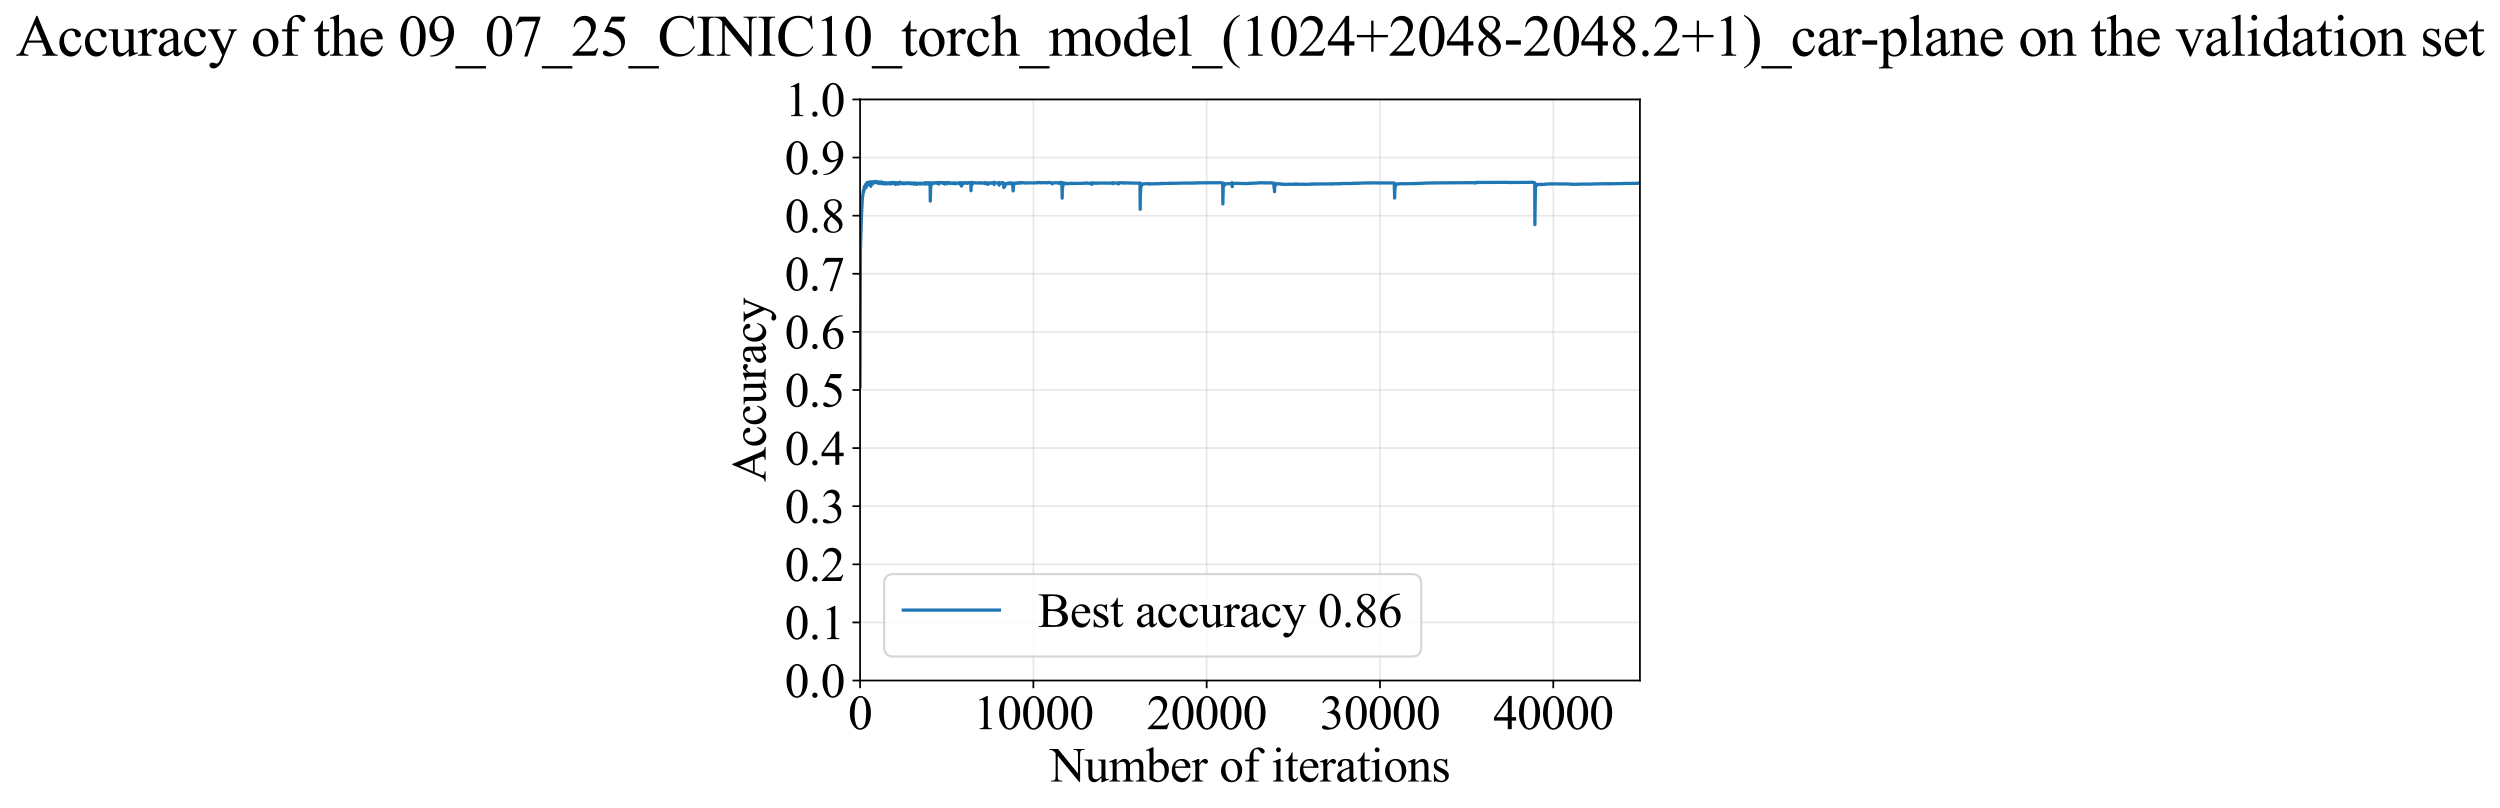 <?xml version="1.0" encoding="utf-8" standalone="no"?>
<!DOCTYPE svg PUBLIC "-//W3C//DTD SVG 1.1//EN"
  "http://www.w3.org/Graphics/SVG/1.1/DTD/svg11.dtd">
<svg xmlns:xlink="http://www.w3.org/1999/xlink" width="1144.84pt" height="369.808pt" viewBox="0 0 1144.84 369.808" xmlns="http://www.w3.org/2000/svg" version="1.1">
 <defs>
  <style type="text/css">*{stroke-linejoin: round; stroke-linecap: butt}</style>
 </defs>
 <g id="figure_1">
  <g id="patch_1">
   <path d="M 0 369.808 
L 1144.84 369.808 
L 1144.84 0 
L 0 0 
z
" style="fill: #ffffff"/>
  </g>
  <g id="axes_1">
   <g id="patch_2">
    <path d="M 393.86 311.644 
L 750.98 311.644 
L 750.98 45.532 
L 393.86 45.532 
z
" style="fill: #ffffff"/>
   </g>
   <g id="matplotlib.axis_1">
    <g id="xtick_1">
     <g id="line2d_1">
      <path d="M 393.86 311.644 
L 393.86 45.532 
" clip-path="url(#p88689597b4)" style="fill: none; stroke: #b0b0b0; stroke-opacity: 0.3; stroke-width: 0.8; stroke-linecap: square"/>
     </g>
     <g id="line2d_2">
      <defs>
       <path id="meb4ed0d699" d="M 0 0 
L 0 3.5 
" style="stroke: #000000; stroke-width: 0.8"/>
      </defs>
      <g>
       <use xlink:href="#meb4ed0d699" x="393.86" y="311.644" style="stroke: #000000; stroke-width: 0.8"/>
      </g>
     </g>
     <g id="text_1">
      <!-- 0 -->
      <g transform="translate(388.36 333.92) scale(0.22 -0.22)">
       <defs>
        <path id="TimesNewRomanPSMT-30" d="M 231 2094 
Q 231 2819 450 3342 
Q 669 3866 1031 4122 
Q 1313 4325 1613 4325 
Q 2100 4325 2488 3828 
Q 2972 3213 2972 2159 
Q 2972 1422 2759 906 
Q 2547 391 2217 158 
Q 1888 -75 1581 -75 
Q 975 -75 572 641 
Q 231 1244 231 2094 
z
M 844 2016 
Q 844 1141 1059 588 
Q 1238 122 1591 122 
Q 1759 122 1940 273 
Q 2122 425 2216 781 
Q 2359 1319 2359 2297 
Q 2359 3022 2209 3506 
Q 2097 3866 1919 4016 
Q 1791 4119 1609 4119 
Q 1397 4119 1231 3928 
Q 1006 3669 925 3112 
Q 844 2556 844 2016 
z
" transform="scale(0.016)"/>
       </defs>
       <use xlink:href="#TimesNewRomanPSMT-30"/>
      </g>
     </g>
    </g>
    <g id="xtick_2">
     <g id="line2d_3">
      <path d="M 473.22 311.644 
L 473.22 45.532 
" clip-path="url(#p88689597b4)" style="fill: none; stroke: #b0b0b0; stroke-opacity: 0.3; stroke-width: 0.8; stroke-linecap: square"/>
     </g>
     <g id="line2d_4">
      <g>
       <use xlink:href="#meb4ed0d699" x="473.22" y="311.644" style="stroke: #000000; stroke-width: 0.8"/>
      </g>
     </g>
     <g id="text_2">
      <!-- 10000 -->
      <g transform="translate(445.72 333.92) scale(0.22 -0.22)">
       <defs>
        <path id="TimesNewRomanPSMT-31" d="M 750 3822 
L 1781 4325 
L 1884 4325 
L 1884 747 
Q 1884 391 1914 303 
Q 1944 216 2037 169 
Q 2131 122 2419 116 
L 2419 0 
L 825 0 
L 825 116 
Q 1125 122 1212 167 
Q 1300 213 1334 289 
Q 1369 366 1369 747 
L 1369 3034 
Q 1369 3497 1338 3628 
Q 1316 3728 1258 3775 
Q 1200 3822 1119 3822 
Q 1003 3822 797 3725 
L 750 3822 
z
" transform="scale(0.016)"/>
       </defs>
       <use xlink:href="#TimesNewRomanPSMT-31"/>
       <use xlink:href="#TimesNewRomanPSMT-30" transform="translate(50 0)"/>
       <use xlink:href="#TimesNewRomanPSMT-30" transform="translate(100 0)"/>
       <use xlink:href="#TimesNewRomanPSMT-30" transform="translate(150 0)"/>
       <use xlink:href="#TimesNewRomanPSMT-30" transform="translate(200 0)"/>
      </g>
     </g>
    </g>
    <g id="xtick_3">
     <g id="line2d_5">
      <path d="M 552.58 311.644 
L 552.58 45.532 
" clip-path="url(#p88689597b4)" style="fill: none; stroke: #b0b0b0; stroke-opacity: 0.3; stroke-width: 0.8; stroke-linecap: square"/>
     </g>
     <g id="line2d_6">
      <g>
       <use xlink:href="#meb4ed0d699" x="552.58" y="311.644" style="stroke: #000000; stroke-width: 0.8"/>
      </g>
     </g>
     <g id="text_3">
      <!-- 20000 -->
      <g transform="translate(525.08 333.92) scale(0.22 -0.22)">
       <defs>
        <path id="TimesNewRomanPSMT-32" d="M 2934 816 
L 2638 0 
L 138 0 
L 138 116 
Q 1241 1122 1691 1759 
Q 2141 2397 2141 2925 
Q 2141 3328 1894 3587 
Q 1647 3847 1303 3847 
Q 991 3847 742 3664 
Q 494 3481 375 3128 
L 259 3128 
Q 338 3706 661 4015 
Q 984 4325 1469 4325 
Q 1984 4325 2329 3994 
Q 2675 3663 2675 3213 
Q 2675 2891 2525 2569 
Q 2294 2063 1775 1497 
Q 997 647 803 472 
L 1909 472 
Q 2247 472 2383 497 
Q 2519 522 2628 598 
Q 2738 675 2819 816 
L 2934 816 
z
" transform="scale(0.016)"/>
       </defs>
       <use xlink:href="#TimesNewRomanPSMT-32"/>
       <use xlink:href="#TimesNewRomanPSMT-30" transform="translate(50 0)"/>
       <use xlink:href="#TimesNewRomanPSMT-30" transform="translate(100 0)"/>
       <use xlink:href="#TimesNewRomanPSMT-30" transform="translate(150 0)"/>
       <use xlink:href="#TimesNewRomanPSMT-30" transform="translate(200 0)"/>
      </g>
     </g>
    </g>
    <g id="xtick_4">
     <g id="line2d_7">
      <path d="M 631.94 311.644 
L 631.94 45.532 
" clip-path="url(#p88689597b4)" style="fill: none; stroke: #b0b0b0; stroke-opacity: 0.3; stroke-width: 0.8; stroke-linecap: square"/>
     </g>
     <g id="line2d_8">
      <g>
       <use xlink:href="#meb4ed0d699" x="631.94" y="311.644" style="stroke: #000000; stroke-width: 0.8"/>
      </g>
     </g>
     <g id="text_4">
      <!-- 30000 -->
      <g transform="translate(604.44 333.92) scale(0.22 -0.22)">
       <defs>
        <path id="TimesNewRomanPSMT-33" d="M 325 3431 
Q 506 3859 782 4092 
Q 1059 4325 1472 4325 
Q 1981 4325 2253 3994 
Q 2459 3747 2459 3466 
Q 2459 3003 1878 2509 
Q 2269 2356 2469 2072 
Q 2669 1788 2669 1403 
Q 2669 853 2319 450 
Q 1863 -75 997 -75 
Q 569 -75 414 31 
Q 259 138 259 259 
Q 259 350 332 419 
Q 406 488 509 488 
Q 588 488 669 463 
Q 722 447 909 348 
Q 1097 250 1169 231 
Q 1284 197 1416 197 
Q 1734 197 1970 444 
Q 2206 691 2206 1028 
Q 2206 1275 2097 1509 
Q 2016 1684 1919 1775 
Q 1784 1900 1550 2001 
Q 1316 2103 1072 2103 
L 972 2103 
L 972 2197 
Q 1219 2228 1467 2375 
Q 1716 2522 1828 2728 
Q 1941 2934 1941 3181 
Q 1941 3503 1739 3701 
Q 1538 3900 1238 3900 
Q 753 3900 428 3381 
L 325 3431 
z
" transform="scale(0.016)"/>
       </defs>
       <use xlink:href="#TimesNewRomanPSMT-33"/>
       <use xlink:href="#TimesNewRomanPSMT-30" transform="translate(50 0)"/>
       <use xlink:href="#TimesNewRomanPSMT-30" transform="translate(100 0)"/>
       <use xlink:href="#TimesNewRomanPSMT-30" transform="translate(150 0)"/>
       <use xlink:href="#TimesNewRomanPSMT-30" transform="translate(200 0)"/>
      </g>
     </g>
    </g>
    <g id="xtick_5">
     <g id="line2d_9">
      <path d="M 711.3 311.644 
L 711.3 45.532 
" clip-path="url(#p88689597b4)" style="fill: none; stroke: #b0b0b0; stroke-opacity: 0.3; stroke-width: 0.8; stroke-linecap: square"/>
     </g>
     <g id="line2d_10">
      <g>
       <use xlink:href="#meb4ed0d699" x="711.3" y="311.644" style="stroke: #000000; stroke-width: 0.8"/>
      </g>
     </g>
     <g id="text_5">
      <!-- 40000 -->
      <g transform="translate(683.8 333.92) scale(0.22 -0.22)">
       <defs>
        <path id="TimesNewRomanPSMT-34" d="M 2978 1563 
L 2978 1119 
L 2409 1119 
L 2409 0 
L 1894 0 
L 1894 1119 
L 100 1119 
L 100 1519 
L 2066 4325 
L 2409 4325 
L 2409 1563 
L 2978 1563 
z
M 1894 1563 
L 1894 3666 
L 406 1563 
L 1894 1563 
z
" transform="scale(0.016)"/>
       </defs>
       <use xlink:href="#TimesNewRomanPSMT-34"/>
       <use xlink:href="#TimesNewRomanPSMT-30" transform="translate(50 0)"/>
       <use xlink:href="#TimesNewRomanPSMT-30" transform="translate(100 0)"/>
       <use xlink:href="#TimesNewRomanPSMT-30" transform="translate(150 0)"/>
       <use xlink:href="#TimesNewRomanPSMT-30" transform="translate(200 0)"/>
      </g>
     </g>
    </g>
    <g id="text_6">
     <!-- Number of iterations -->
     <g transform="translate(480.778 357.902) scale(0.22 -0.22)">
      <defs>
       <path id="TimesNewRomanPSMT-4e" d="M -84 4238 
L 1066 4238 
L 3656 1059 
L 3656 3503 
Q 3656 3894 3569 3991 
Q 3453 4122 3203 4122 
L 3056 4122 
L 3056 4238 
L 4531 4238 
L 4531 4122 
L 4381 4122 
Q 4113 4122 4000 3959 
Q 3931 3859 3931 3503 
L 3931 -69 
L 3819 -69 
L 1025 3344 
L 1025 734 
Q 1025 344 1109 247 
Q 1228 116 1475 116 
L 1625 116 
L 1625 0 
L 150 0 
L 150 116 
L 297 116 
Q 569 116 681 278 
Q 750 378 750 734 
L 750 3681 
Q 566 3897 470 3965 
Q 375 4034 191 4094 
Q 100 4122 -84 4122 
L -84 4238 
z
" transform="scale(0.016)"/>
       <path id="TimesNewRomanPSMT-75" d="M 2709 2863 
L 2709 1128 
Q 2709 631 2732 520 
Q 2756 409 2807 365 
Q 2859 322 2928 322 
Q 3025 322 3147 375 
L 3191 266 
L 2334 -88 
L 2194 -88 
L 2194 519 
Q 1825 119 1631 15 
Q 1438 -88 1222 -88 
Q 981 -88 804 51 
Q 628 191 559 409 
Q 491 628 491 1028 
L 491 2306 
Q 491 2509 447 2587 
Q 403 2666 317 2708 
Q 231 2750 6 2747 
L 6 2863 
L 1009 2863 
L 1009 947 
Q 1009 547 1148 422 
Q 1288 297 1484 297 
Q 1619 297 1789 381 
Q 1959 466 2194 703 
L 2194 2325 
Q 2194 2569 2105 2655 
Q 2016 2741 1734 2747 
L 1734 2863 
L 2709 2863 
z
" transform="scale(0.016)"/>
       <path id="TimesNewRomanPSMT-6d" d="M 1050 2338 
Q 1363 2650 1419 2697 
Q 1559 2816 1721 2881 
Q 1884 2947 2044 2947 
Q 2313 2947 2506 2790 
Q 2700 2634 2766 2338 
Q 3088 2713 3309 2830 
Q 3531 2947 3766 2947 
Q 3994 2947 4170 2830 
Q 4347 2713 4450 2447 
Q 4519 2266 4519 1878 
L 4519 647 
Q 4519 378 4559 278 
Q 4591 209 4675 161 
Q 4759 113 4950 113 
L 4950 0 
L 3538 0 
L 3538 113 
L 3597 113 
Q 3781 113 3884 184 
Q 3956 234 3988 344 
Q 4000 397 4000 647 
L 4000 1878 
Q 4000 2228 3916 2372 
Q 3794 2572 3525 2572 
Q 3359 2572 3192 2489 
Q 3025 2406 2788 2181 
L 2781 2147 
L 2788 2013 
L 2788 647 
Q 2788 353 2820 281 
Q 2853 209 2943 161 
Q 3034 113 3253 113 
L 3253 0 
L 1806 0 
L 1806 113 
Q 2044 113 2133 169 
Q 2222 225 2256 338 
Q 2272 391 2272 647 
L 2272 1878 
Q 2272 2228 2169 2381 
Q 2031 2581 1784 2581 
Q 1616 2581 1450 2491 
Q 1191 2353 1050 2181 
L 1050 647 
Q 1050 366 1089 281 
Q 1128 197 1204 155 
Q 1281 113 1516 113 
L 1516 0 
L 100 0 
L 100 113 
Q 297 113 375 155 
Q 453 197 493 289 
Q 534 381 534 647 
L 534 1741 
Q 534 2213 506 2350 
Q 484 2453 437 2492 
Q 391 2531 309 2531 
Q 222 2531 100 2484 
L 53 2597 
L 916 2947 
L 1050 2947 
L 1050 2338 
z
" transform="scale(0.016)"/>
       <path id="TimesNewRomanPSMT-62" d="M 984 2369 
Q 1400 2947 1881 2947 
Q 2322 2947 2650 2570 
Q 2978 2194 2978 1541 
Q 2978 778 2472 313 
Q 2038 -88 1503 -88 
Q 1253 -88 995 3 
Q 738 94 469 275 
L 469 3241 
Q 469 3728 445 3840 
Q 422 3953 372 3993 
Q 322 4034 247 4034 
Q 159 4034 28 3984 
L -16 4094 
L 844 4444 
L 984 4444 
L 984 2369 
z
M 984 2169 
L 984 456 
Q 1144 300 1314 220 
Q 1484 141 1663 141 
Q 1947 141 2192 453 
Q 2438 766 2438 1363 
Q 2438 1913 2192 2208 
Q 1947 2503 1634 2503 
Q 1469 2503 1303 2419 
Q 1178 2356 984 2169 
z
" transform="scale(0.016)"/>
       <path id="TimesNewRomanPSMT-65" d="M 681 1784 
Q 678 1147 991 784 
Q 1303 422 1725 422 
Q 2006 422 2214 576 
Q 2422 731 2563 1106 
L 2659 1044 
Q 2594 616 2278 264 
Q 1963 -88 1488 -88 
Q 972 -88 605 314 
Q 238 716 238 1394 
Q 238 2128 614 2539 
Q 991 2950 1559 2950 
Q 2041 2950 2350 2633 
Q 2659 2316 2659 1784 
L 681 1784 
z
M 681 1966 
L 2006 1966 
Q 1991 2241 1941 2353 
Q 1863 2528 1708 2628 
Q 1553 2728 1384 2728 
Q 1125 2728 920 2526 
Q 716 2325 681 1966 
z
" transform="scale(0.016)"/>
       <path id="TimesNewRomanPSMT-72" d="M 1038 2947 
L 1038 2303 
Q 1397 2947 1775 2947 
Q 1947 2947 2059 2842 
Q 2172 2738 2172 2600 
Q 2172 2478 2090 2393 
Q 2009 2309 1897 2309 
Q 1788 2309 1652 2417 
Q 1516 2525 1450 2525 
Q 1394 2525 1328 2463 
Q 1188 2334 1038 2041 
L 1038 669 
Q 1038 431 1097 309 
Q 1138 225 1241 169 
Q 1344 113 1538 113 
L 1538 0 
L 72 0 
L 72 113 
Q 291 113 397 181 
Q 475 231 506 341 
Q 522 394 522 644 
L 522 1753 
Q 522 2253 501 2348 
Q 481 2444 426 2487 
Q 372 2531 291 2531 
Q 194 2531 72 2484 
L 41 2597 
L 906 2947 
L 1038 2947 
z
" transform="scale(0.016)"/>
       <path id="TimesNewRomanPSMT-20" transform="scale(0.016)"/>
       <path id="TimesNewRomanPSMT-6f" d="M 1600 2947 
Q 2250 2947 2644 2453 
Q 2978 2031 2978 1484 
Q 2978 1100 2793 706 
Q 2609 313 2286 112 
Q 1963 -88 1566 -88 
Q 919 -88 538 428 
Q 216 863 216 1403 
Q 216 1797 411 2186 
Q 606 2575 925 2761 
Q 1244 2947 1600 2947 
z
M 1503 2744 
Q 1338 2744 1170 2645 
Q 1003 2547 900 2300 
Q 797 2053 797 1666 
Q 797 1041 1045 587 
Q 1294 134 1700 134 
Q 2003 134 2200 384 
Q 2397 634 2397 1244 
Q 2397 2006 2069 2444 
Q 1847 2744 1503 2744 
z
" transform="scale(0.016)"/>
       <path id="TimesNewRomanPSMT-66" d="M 1319 2638 
L 1319 756 
Q 1319 356 1406 250 
Q 1522 113 1716 113 
L 1975 113 
L 1975 0 
L 266 0 
L 266 113 
L 394 113 
Q 519 113 622 175 
Q 725 238 764 344 
Q 803 450 803 756 
L 803 2638 
L 247 2638 
L 247 2863 
L 803 2863 
L 803 3050 
Q 803 3478 940 3775 
Q 1078 4072 1361 4255 
Q 1644 4438 1997 4438 
Q 2325 4438 2600 4225 
Q 2781 4084 2781 3909 
Q 2781 3816 2700 3733 
Q 2619 3650 2525 3650 
Q 2453 3650 2373 3701 
Q 2294 3753 2178 3923 
Q 2063 4094 1966 4153 
Q 1869 4213 1750 4213 
Q 1606 4213 1506 4136 
Q 1406 4059 1362 3898 
Q 1319 3738 1319 3069 
L 1319 2863 
L 2056 2863 
L 2056 2638 
L 1319 2638 
z
" transform="scale(0.016)"/>
       <path id="TimesNewRomanPSMT-69" d="M 928 4444 
Q 1059 4444 1151 4351 
Q 1244 4259 1244 4128 
Q 1244 3997 1151 3903 
Q 1059 3809 928 3809 
Q 797 3809 703 3903 
Q 609 3997 609 4128 
Q 609 4259 701 4351 
Q 794 4444 928 4444 
z
M 1188 2947 
L 1188 647 
Q 1188 378 1227 289 
Q 1266 200 1342 156 
Q 1419 113 1622 113 
L 1622 0 
L 231 0 
L 231 113 
Q 441 113 512 153 
Q 584 194 626 287 
Q 669 381 669 647 
L 669 1750 
Q 669 2216 641 2353 
Q 619 2453 572 2492 
Q 525 2531 444 2531 
Q 356 2531 231 2484 
L 188 2597 
L 1050 2947 
L 1188 2947 
z
" transform="scale(0.016)"/>
       <path id="TimesNewRomanPSMT-74" d="M 1031 3803 
L 1031 2863 
L 1700 2863 
L 1700 2644 
L 1031 2644 
L 1031 788 
Q 1031 509 1111 412 
Q 1191 316 1316 316 
Q 1419 316 1516 380 
Q 1613 444 1666 569 
L 1788 569 
Q 1678 263 1478 108 
Q 1278 -47 1066 -47 
Q 922 -47 784 33 
Q 647 113 581 261 
Q 516 409 516 719 
L 516 2644 
L 63 2644 
L 63 2747 
Q 234 2816 414 2980 
Q 594 3144 734 3369 
Q 806 3488 934 3803 
L 1031 3803 
z
" transform="scale(0.016)"/>
       <path id="TimesNewRomanPSMT-61" d="M 1822 413 
Q 1381 72 1269 19 
Q 1100 -59 909 -59 
Q 613 -59 420 144 
Q 228 347 228 678 
Q 228 888 322 1041 
Q 450 1253 767 1440 
Q 1084 1628 1822 1897 
L 1822 2009 
Q 1822 2438 1686 2597 
Q 1550 2756 1291 2756 
Q 1094 2756 978 2650 
Q 859 2544 859 2406 
L 866 2225 
Q 866 2081 792 2003 
Q 719 1925 600 1925 
Q 484 1925 411 2006 
Q 338 2088 338 2228 
Q 338 2497 613 2722 
Q 888 2947 1384 2947 
Q 1766 2947 2009 2819 
Q 2194 2722 2281 2516 
Q 2338 2381 2338 1966 
L 2338 994 
Q 2338 584 2353 492 
Q 2369 400 2405 369 
Q 2441 338 2488 338 
Q 2538 338 2575 359 
Q 2641 400 2828 588 
L 2828 413 
Q 2478 -56 2159 -56 
Q 2006 -56 1915 50 
Q 1825 156 1822 413 
z
M 1822 616 
L 1822 1706 
Q 1350 1519 1213 1441 
Q 966 1303 859 1153 
Q 753 1003 753 825 
Q 753 600 887 451 
Q 1022 303 1197 303 
Q 1434 303 1822 616 
z
" transform="scale(0.016)"/>
       <path id="TimesNewRomanPSMT-6e" d="M 1034 2341 
Q 1538 2947 1994 2947 
Q 2228 2947 2397 2830 
Q 2566 2713 2666 2444 
Q 2734 2256 2734 1869 
L 2734 647 
Q 2734 375 2778 278 
Q 2813 200 2889 156 
Q 2966 113 3172 113 
L 3172 0 
L 1756 0 
L 1756 113 
L 1816 113 
Q 2016 113 2095 173 
Q 2175 234 2206 353 
Q 2219 400 2219 647 
L 2219 1819 
Q 2219 2209 2117 2386 
Q 2016 2563 1775 2563 
Q 1403 2563 1034 2156 
L 1034 647 
Q 1034 356 1069 288 
Q 1113 197 1189 155 
Q 1266 113 1500 113 
L 1500 0 
L 84 0 
L 84 113 
L 147 113 
Q 366 113 442 223 
Q 519 334 519 647 
L 519 1709 
Q 519 2225 495 2337 
Q 472 2450 423 2490 
Q 375 2531 294 2531 
Q 206 2531 84 2484 
L 38 2597 
L 900 2947 
L 1034 2947 
L 1034 2341 
z
" transform="scale(0.016)"/>
       <path id="TimesNewRomanPSMT-73" d="M 2050 2947 
L 2050 1972 
L 1947 1972 
Q 1828 2431 1642 2597 
Q 1456 2763 1169 2763 
Q 950 2763 815 2647 
Q 681 2531 681 2391 
Q 681 2216 781 2091 
Q 878 1963 1175 1819 
L 1631 1597 
Q 2266 1288 2266 781 
Q 2266 391 1970 151 
Q 1675 -88 1309 -88 
Q 1047 -88 709 6 
Q 606 38 541 38 
Q 469 38 428 -44 
L 325 -44 
L 325 978 
L 428 978 
Q 516 541 762 319 
Q 1009 97 1316 97 
Q 1531 97 1667 223 
Q 1803 350 1803 528 
Q 1803 744 1651 891 
Q 1500 1038 1047 1263 
Q 594 1488 453 1669 
Q 313 1847 313 2119 
Q 313 2472 555 2709 
Q 797 2947 1181 2947 
Q 1350 2947 1591 2875 
Q 1750 2828 1803 2828 
Q 1853 2828 1881 2850 
Q 1909 2872 1947 2947 
L 2050 2947 
z
" transform="scale(0.016)"/>
      </defs>
      <use xlink:href="#TimesNewRomanPSMT-4e"/>
      <use xlink:href="#TimesNewRomanPSMT-75" transform="translate(72.217 0)"/>
      <use xlink:href="#TimesNewRomanPSMT-6d" transform="translate(122.217 0)"/>
      <use xlink:href="#TimesNewRomanPSMT-62" transform="translate(200 0)"/>
      <use xlink:href="#TimesNewRomanPSMT-65" transform="translate(250 0)"/>
      <use xlink:href="#TimesNewRomanPSMT-72" transform="translate(294.385 0)"/>
      <use xlink:href="#TimesNewRomanPSMT-20" transform="translate(327.686 0)"/>
      <use xlink:href="#TimesNewRomanPSMT-6f" transform="translate(352.686 0)"/>
      <use xlink:href="#TimesNewRomanPSMT-66" transform="translate(402.686 0)"/>
      <use xlink:href="#TimesNewRomanPSMT-20" transform="translate(435.986 0)"/>
      <use xlink:href="#TimesNewRomanPSMT-69" transform="translate(460.986 0)"/>
      <use xlink:href="#TimesNewRomanPSMT-74" transform="translate(488.77 0)"/>
      <use xlink:href="#TimesNewRomanPSMT-65" transform="translate(516.553 0)"/>
      <use xlink:href="#TimesNewRomanPSMT-72" transform="translate(560.938 0)"/>
      <use xlink:href="#TimesNewRomanPSMT-61" transform="translate(594.238 0)"/>
      <use xlink:href="#TimesNewRomanPSMT-74" transform="translate(638.623 0)"/>
      <use xlink:href="#TimesNewRomanPSMT-69" transform="translate(666.406 0)"/>
      <use xlink:href="#TimesNewRomanPSMT-6f" transform="translate(694.189 0)"/>
      <use xlink:href="#TimesNewRomanPSMT-6e" transform="translate(744.189 0)"/>
      <use xlink:href="#TimesNewRomanPSMT-73" transform="translate(794.189 0)"/>
     </g>
    </g>
   </g>
   <g id="matplotlib.axis_2">
    <g id="ytick_1">
     <g id="line2d_11">
      <path d="M 393.86 311.644 
L 750.98 311.644 
" clip-path="url(#p88689597b4)" style="fill: none; stroke: #b0b0b0; stroke-opacity: 0.3; stroke-width: 0.8; stroke-linecap: square"/>
     </g>
     <g id="line2d_12">
      <defs>
       <path id="m58ee65c9c2" d="M 0 0 
L -3.5 0 
" style="stroke: #000000; stroke-width: 0.8"/>
      </defs>
      <g>
       <use xlink:href="#m58ee65c9c2" x="393.86" y="311.644" style="stroke: #000000; stroke-width: 0.8"/>
      </g>
     </g>
     <g id="text_7">
      <!-- 0.0 -->
      <g transform="translate(359.36 319.282) scale(0.22 -0.22)">
       <defs>
        <path id="TimesNewRomanPSMT-2e" d="M 800 606 
Q 947 606 1047 504 
Q 1147 403 1147 259 
Q 1147 116 1045 14 
Q 944 -88 800 -88 
Q 656 -88 554 14 
Q 453 116 453 259 
Q 453 406 554 506 
Q 656 606 800 606 
z
" transform="scale(0.016)"/>
       </defs>
       <use xlink:href="#TimesNewRomanPSMT-30"/>
       <use xlink:href="#TimesNewRomanPSMT-2e" transform="translate(50 0)"/>
       <use xlink:href="#TimesNewRomanPSMT-30" transform="translate(75 0)"/>
      </g>
     </g>
    </g>
    <g id="ytick_2">
     <g id="line2d_13">
      <path d="M 393.86 285.032 
L 750.98 285.032 
" clip-path="url(#p88689597b4)" style="fill: none; stroke: #b0b0b0; stroke-opacity: 0.3; stroke-width: 0.8; stroke-linecap: square"/>
     </g>
     <g id="line2d_14">
      <g>
       <use xlink:href="#m58ee65c9c2" x="393.86" y="285.032" style="stroke: #000000; stroke-width: 0.8"/>
      </g>
     </g>
     <g id="text_8">
      <!-- 0.1 -->
      <g transform="translate(359.36 292.67) scale(0.22 -0.22)">
       <use xlink:href="#TimesNewRomanPSMT-30"/>
       <use xlink:href="#TimesNewRomanPSMT-2e" transform="translate(50 0)"/>
       <use xlink:href="#TimesNewRomanPSMT-31" transform="translate(75 0)"/>
      </g>
     </g>
    </g>
    <g id="ytick_3">
     <g id="line2d_15">
      <path d="M 393.86 258.421 
L 750.98 258.421 
" clip-path="url(#p88689597b4)" style="fill: none; stroke: #b0b0b0; stroke-opacity: 0.3; stroke-width: 0.8; stroke-linecap: square"/>
     </g>
     <g id="line2d_16">
      <g>
       <use xlink:href="#m58ee65c9c2" x="393.86" y="258.421" style="stroke: #000000; stroke-width: 0.8"/>
      </g>
     </g>
     <g id="text_9">
      <!-- 0.2 -->
      <g transform="translate(359.36 266.059) scale(0.22 -0.22)">
       <use xlink:href="#TimesNewRomanPSMT-30"/>
       <use xlink:href="#TimesNewRomanPSMT-2e" transform="translate(50 0)"/>
       <use xlink:href="#TimesNewRomanPSMT-32" transform="translate(75 0)"/>
      </g>
     </g>
    </g>
    <g id="ytick_4">
     <g id="line2d_17">
      <path d="M 393.86 231.81 
L 750.98 231.81 
" clip-path="url(#p88689597b4)" style="fill: none; stroke: #b0b0b0; stroke-opacity: 0.3; stroke-width: 0.8; stroke-linecap: square"/>
     </g>
     <g id="line2d_18">
      <g>
       <use xlink:href="#m58ee65c9c2" x="393.86" y="231.81" style="stroke: #000000; stroke-width: 0.8"/>
      </g>
     </g>
     <g id="text_10">
      <!-- 0.3 -->
      <g transform="translate(359.36 239.448) scale(0.22 -0.22)">
       <use xlink:href="#TimesNewRomanPSMT-30"/>
       <use xlink:href="#TimesNewRomanPSMT-2e" transform="translate(50 0)"/>
       <use xlink:href="#TimesNewRomanPSMT-33" transform="translate(75 0)"/>
      </g>
     </g>
    </g>
    <g id="ytick_5">
     <g id="line2d_19">
      <path d="M 393.86 205.199 
L 750.98 205.199 
" clip-path="url(#p88689597b4)" style="fill: none; stroke: #b0b0b0; stroke-opacity: 0.3; stroke-width: 0.8; stroke-linecap: square"/>
     </g>
     <g id="line2d_20">
      <g>
       <use xlink:href="#m58ee65c9c2" x="393.86" y="205.199" style="stroke: #000000; stroke-width: 0.8"/>
      </g>
     </g>
     <g id="text_11">
      <!-- 0.4 -->
      <g transform="translate(359.36 212.837) scale(0.22 -0.22)">
       <use xlink:href="#TimesNewRomanPSMT-30"/>
       <use xlink:href="#TimesNewRomanPSMT-2e" transform="translate(50 0)"/>
       <use xlink:href="#TimesNewRomanPSMT-34" transform="translate(75 0)"/>
      </g>
     </g>
    </g>
    <g id="ytick_6">
     <g id="line2d_21">
      <path d="M 393.86 178.588 
L 750.98 178.588 
" clip-path="url(#p88689597b4)" style="fill: none; stroke: #b0b0b0; stroke-opacity: 0.3; stroke-width: 0.8; stroke-linecap: square"/>
     </g>
     <g id="line2d_22">
      <g>
       <use xlink:href="#m58ee65c9c2" x="393.86" y="178.588" style="stroke: #000000; stroke-width: 0.8"/>
      </g>
     </g>
     <g id="text_12">
      <!-- 0.5 -->
      <g transform="translate(359.36 186.226) scale(0.22 -0.22)">
       <defs>
        <path id="TimesNewRomanPSMT-35" d="M 2778 4238 
L 2534 3706 
L 1259 3706 
L 981 3138 
Q 1809 3016 2294 2522 
Q 2709 2097 2709 1522 
Q 2709 1188 2573 903 
Q 2438 619 2231 419 
Q 2025 219 1772 97 
Q 1413 -75 1034 -75 
Q 653 -75 479 54 
Q 306 184 306 341 
Q 306 428 378 495 
Q 450 563 559 563 
Q 641 563 702 538 
Q 763 513 909 409 
Q 1144 247 1384 247 
Q 1750 247 2026 523 
Q 2303 800 2303 1197 
Q 2303 1581 2056 1914 
Q 1809 2247 1375 2428 
Q 1034 2569 447 2591 
L 1259 4238 
L 2778 4238 
z
" transform="scale(0.016)"/>
       </defs>
       <use xlink:href="#TimesNewRomanPSMT-30"/>
       <use xlink:href="#TimesNewRomanPSMT-2e" transform="translate(50 0)"/>
       <use xlink:href="#TimesNewRomanPSMT-35" transform="translate(75 0)"/>
      </g>
     </g>
    </g>
    <g id="ytick_7">
     <g id="line2d_23">
      <path d="M 393.86 151.976 
L 750.98 151.976 
" clip-path="url(#p88689597b4)" style="fill: none; stroke: #b0b0b0; stroke-opacity: 0.3; stroke-width: 0.8; stroke-linecap: square"/>
     </g>
     <g id="line2d_24">
      <g>
       <use xlink:href="#m58ee65c9c2" x="393.86" y="151.976" style="stroke: #000000; stroke-width: 0.8"/>
      </g>
     </g>
     <g id="text_13">
      <!-- 0.6 -->
      <g transform="translate(359.36 159.614) scale(0.22 -0.22)">
       <defs>
        <path id="TimesNewRomanPSMT-36" d="M 2869 4325 
L 2869 4209 
Q 2456 4169 2195 4045 
Q 1934 3922 1679 3669 
Q 1425 3416 1258 3105 
Q 1091 2794 978 2366 
Q 1428 2675 1881 2675 
Q 2316 2675 2634 2325 
Q 2953 1975 2953 1425 
Q 2953 894 2631 456 
Q 2244 -75 1606 -75 
Q 1172 -75 869 213 
Q 275 772 275 1663 
Q 275 2231 503 2743 
Q 731 3256 1154 3653 
Q 1578 4050 1965 4187 
Q 2353 4325 2688 4325 
L 2869 4325 
z
M 925 2138 
Q 869 1716 869 1456 
Q 869 1156 980 804 
Q 1091 453 1309 247 
Q 1469 100 1697 100 
Q 1969 100 2183 356 
Q 2397 613 2397 1088 
Q 2397 1622 2184 2012 
Q 1972 2403 1581 2403 
Q 1463 2403 1327 2353 
Q 1191 2303 925 2138 
z
" transform="scale(0.016)"/>
       </defs>
       <use xlink:href="#TimesNewRomanPSMT-30"/>
       <use xlink:href="#TimesNewRomanPSMT-2e" transform="translate(50 0)"/>
       <use xlink:href="#TimesNewRomanPSMT-36" transform="translate(75 0)"/>
      </g>
     </g>
    </g>
    <g id="ytick_8">
     <g id="line2d_25">
      <path d="M 393.86 125.365 
L 750.98 125.365 
" clip-path="url(#p88689597b4)" style="fill: none; stroke: #b0b0b0; stroke-opacity: 0.3; stroke-width: 0.8; stroke-linecap: square"/>
     </g>
     <g id="line2d_26">
      <g>
       <use xlink:href="#m58ee65c9c2" x="393.86" y="125.365" style="stroke: #000000; stroke-width: 0.8"/>
      </g>
     </g>
     <g id="text_14">
      <!-- 0.7 -->
      <g transform="translate(359.36 133.003) scale(0.22 -0.22)">
       <defs>
        <path id="TimesNewRomanPSMT-37" d="M 644 4238 
L 2916 4238 
L 2916 4119 
L 1503 -88 
L 1153 -88 
L 2419 3728 
L 1253 3728 
Q 900 3728 750 3644 
Q 488 3500 328 3200 
L 238 3234 
L 644 4238 
z
" transform="scale(0.016)"/>
       </defs>
       <use xlink:href="#TimesNewRomanPSMT-30"/>
       <use xlink:href="#TimesNewRomanPSMT-2e" transform="translate(50 0)"/>
       <use xlink:href="#TimesNewRomanPSMT-37" transform="translate(75 0)"/>
      </g>
     </g>
    </g>
    <g id="ytick_9">
     <g id="line2d_27">
      <path d="M 393.86 98.754 
L 750.98 98.754 
" clip-path="url(#p88689597b4)" style="fill: none; stroke: #b0b0b0; stroke-opacity: 0.3; stroke-width: 0.8; stroke-linecap: square"/>
     </g>
     <g id="line2d_28">
      <g>
       <use xlink:href="#m58ee65c9c2" x="393.86" y="98.754" style="stroke: #000000; stroke-width: 0.8"/>
      </g>
     </g>
     <g id="text_15">
      <!-- 0.8 -->
      <g transform="translate(359.36 106.392) scale(0.22 -0.22)">
       <defs>
        <path id="TimesNewRomanPSMT-38" d="M 1228 2134 
Q 725 2547 579 2797 
Q 434 3047 434 3316 
Q 434 3728 753 4026 
Q 1072 4325 1600 4325 
Q 2113 4325 2425 4047 
Q 2738 3769 2738 3413 
Q 2738 3175 2569 2928 
Q 2400 2681 1866 2347 
Q 2416 1922 2594 1678 
Q 2831 1359 2831 1006 
Q 2831 559 2490 242 
Q 2150 -75 1597 -75 
Q 994 -75 656 303 
Q 388 606 388 966 
Q 388 1247 577 1523 
Q 766 1800 1228 2134 
z
M 1719 2469 
Q 2094 2806 2194 3001 
Q 2294 3197 2294 3444 
Q 2294 3772 2109 3958 
Q 1925 4144 1606 4144 
Q 1288 4144 1088 3959 
Q 888 3775 888 3528 
Q 888 3366 970 3203 
Q 1053 3041 1206 2894 
L 1719 2469 
z
M 1375 2016 
Q 1116 1797 991 1539 
Q 866 1281 866 981 
Q 866 578 1086 336 
Q 1306 94 1647 94 
Q 1984 94 2187 284 
Q 2391 475 2391 747 
Q 2391 972 2272 1150 
Q 2050 1481 1375 2016 
z
" transform="scale(0.016)"/>
       </defs>
       <use xlink:href="#TimesNewRomanPSMT-30"/>
       <use xlink:href="#TimesNewRomanPSMT-2e" transform="translate(50 0)"/>
       <use xlink:href="#TimesNewRomanPSMT-38" transform="translate(75 0)"/>
      </g>
     </g>
    </g>
    <g id="ytick_10">
     <g id="line2d_29">
      <path d="M 393.86 72.143 
L 750.98 72.143 
" clip-path="url(#p88689597b4)" style="fill: none; stroke: #b0b0b0; stroke-opacity: 0.3; stroke-width: 0.8; stroke-linecap: square"/>
     </g>
     <g id="line2d_30">
      <g>
       <use xlink:href="#m58ee65c9c2" x="393.86" y="72.143" style="stroke: #000000; stroke-width: 0.8"/>
      </g>
     </g>
     <g id="text_16">
      <!-- 0.9 -->
      <g transform="translate(359.36 79.781) scale(0.22 -0.22)">
       <defs>
        <path id="TimesNewRomanPSMT-39" d="M 338 -88 
L 338 28 
Q 744 34 1094 217 
Q 1444 400 1770 856 
Q 2097 1313 2225 1859 
Q 1734 1544 1338 1544 
Q 891 1544 572 1889 
Q 253 2234 253 2806 
Q 253 3363 572 3797 
Q 956 4325 1575 4325 
Q 2097 4325 2469 3894 
Q 2925 3359 2925 2575 
Q 2925 1869 2578 1258 
Q 2231 647 1613 244 
Q 1109 -88 516 -88 
L 338 -88 
z
M 2275 2091 
Q 2331 2497 2331 2741 
Q 2331 3044 2228 3395 
Q 2125 3747 1936 3934 
Q 1747 4122 1506 4122 
Q 1228 4122 1018 3872 
Q 809 3622 809 3128 
Q 809 2469 1088 2097 
Q 1291 1828 1588 1828 
Q 1731 1828 1928 1897 
Q 2125 1966 2275 2091 
z
" transform="scale(0.016)"/>
       </defs>
       <use xlink:href="#TimesNewRomanPSMT-30"/>
       <use xlink:href="#TimesNewRomanPSMT-2e" transform="translate(50 0)"/>
       <use xlink:href="#TimesNewRomanPSMT-39" transform="translate(75 0)"/>
      </g>
     </g>
    </g>
    <g id="ytick_11">
     <g id="line2d_31">
      <path d="M 393.86 45.532 
L 750.98 45.532 
" clip-path="url(#p88689597b4)" style="fill: none; stroke: #b0b0b0; stroke-opacity: 0.3; stroke-width: 0.8; stroke-linecap: square"/>
     </g>
     <g id="line2d_32">
      <g>
       <use xlink:href="#m58ee65c9c2" x="393.86" y="45.532" style="stroke: #000000; stroke-width: 0.8"/>
      </g>
     </g>
     <g id="text_17">
      <!-- 1.0 -->
      <g transform="translate(359.36 53.17) scale(0.22 -0.22)">
       <use xlink:href="#TimesNewRomanPSMT-31"/>
       <use xlink:href="#TimesNewRomanPSMT-2e" transform="translate(50 0)"/>
       <use xlink:href="#TimesNewRomanPSMT-30" transform="translate(75 0)"/>
      </g>
     </g>
    </g>
    <g id="text_18">
     <!-- Accuracy -->
     <g transform="translate(350.613 220.726) rotate(-90) scale(0.22 -0.22)">
      <defs>
       <path id="TimesNewRomanPSMT-41" d="M 2928 1419 
L 1288 1419 
L 1000 750 
Q 894 503 894 381 
Q 894 284 986 211 
Q 1078 138 1384 116 
L 1384 0 
L 50 0 
L 50 116 
Q 316 163 394 238 
Q 553 388 747 847 
L 2238 4334 
L 2347 4334 
L 3822 809 
Q 4000 384 4145 257 
Q 4291 131 4550 116 
L 4550 0 
L 2878 0 
L 2878 116 
Q 3131 128 3220 200 
Q 3309 272 3309 375 
Q 3309 513 3184 809 
L 2928 1419 
z
M 2841 1650 
L 2122 3363 
L 1384 1650 
L 2841 1650 
z
" transform="scale(0.016)"/>
       <path id="TimesNewRomanPSMT-63" d="M 2631 1088 
Q 2516 522 2178 217 
Q 1841 -88 1431 -88 
Q 944 -88 581 321 
Q 219 731 219 1428 
Q 219 2103 620 2525 
Q 1022 2947 1584 2947 
Q 2006 2947 2278 2723 
Q 2550 2500 2550 2259 
Q 2550 2141 2473 2067 
Q 2397 1994 2259 1994 
Q 2075 1994 1981 2113 
Q 1928 2178 1911 2362 
Q 1894 2547 1784 2644 
Q 1675 2738 1481 2738 
Q 1169 2738 978 2506 
Q 725 2200 725 1697 
Q 725 1184 976 792 
Q 1228 400 1656 400 
Q 1963 400 2206 609 
Q 2378 753 2541 1131 
L 2631 1088 
z
" transform="scale(0.016)"/>
       <path id="TimesNewRomanPSMT-79" d="M 38 2863 
L 1372 2863 
L 1372 2747 
L 1306 2747 
Q 1166 2747 1095 2686 
Q 1025 2625 1025 2534 
Q 1025 2413 1128 2197 
L 1825 753 
L 2466 2334 
Q 2519 2463 2519 2588 
Q 2519 2644 2497 2672 
Q 2472 2706 2419 2726 
Q 2366 2747 2231 2747 
L 2231 2863 
L 3163 2863 
L 3163 2747 
Q 3047 2734 2984 2696 
Q 2922 2659 2847 2556 
Q 2819 2513 2741 2316 
L 1575 -541 
Q 1406 -956 1132 -1168 
Q 859 -1381 606 -1381 
Q 422 -1381 303 -1275 
Q 184 -1169 184 -1031 
Q 184 -900 270 -820 
Q 356 -741 506 -741 
Q 609 -741 788 -809 
Q 913 -856 944 -856 
Q 1038 -856 1148 -759 
Q 1259 -663 1372 -384 
L 1575 113 
L 547 2272 
Q 500 2369 397 2513 
Q 319 2622 269 2659 
Q 197 2709 38 2747 
L 38 2863 
z
" transform="scale(0.016)"/>
      </defs>
      <use xlink:href="#TimesNewRomanPSMT-41"/>
      <use xlink:href="#TimesNewRomanPSMT-63" transform="translate(72.217 0)"/>
      <use xlink:href="#TimesNewRomanPSMT-63" transform="translate(116.602 0)"/>
      <use xlink:href="#TimesNewRomanPSMT-75" transform="translate(160.986 0)"/>
      <use xlink:href="#TimesNewRomanPSMT-72" transform="translate(210.986 0)"/>
      <use xlink:href="#TimesNewRomanPSMT-61" transform="translate(244.287 0)"/>
      <use xlink:href="#TimesNewRomanPSMT-63" transform="translate(288.672 0)"/>
      <use xlink:href="#TimesNewRomanPSMT-79" transform="translate(333.057 0)"/>
     </g>
    </g>
   </g>
   <g id="line2d_33">
    <path d="M 393.86 177.139 
L 394.019 114.499 
L 394.495 98.621 
L 394.892 90.963 
L 395.447 86.971 
L 395.527 87.858 
L 395.844 85.404 
L 395.924 85.907 
L 396.082 85.123 
L 396.162 85.079 
L 396.241 85.981 
L 396.479 84.369 
L 396.559 85.995 
L 396.797 84.458 
L 396.876 85.049 
L 396.956 84.813 
L 397.035 83.645 
L 397.114 84.739 
L 397.194 84.487 
L 397.273 84.813 
L 397.511 83.438 
L 397.67 83.571 
L 397.749 83.792 
L 397.829 83.571 
L 397.908 83.674 
L 397.988 83.778 
L 398.067 83.408 
L 398.226 83.822 
L 398.305 83.452 
L 398.384 83.526 
L 398.464 83.379 
L 398.623 83.866 
L 398.702 83.216 
L 398.781 85.315 
L 398.861 83.334 
L 398.94 83.852 
L 399.099 83.29 
L 399.178 84.088 
L 399.337 83.305 
L 399.416 83.408 
L 399.496 83.334 
L 399.654 84.206 
L 399.734 83.364 
L 399.813 83.438 
L 399.972 83.689 
L 400.051 83.6 
L 400.131 83.142 
L 400.369 83.674 
L 400.607 83.201 
L 400.686 83.571 
L 400.766 83.275 
L 400.845 83.586 
L 401.004 83.29 
L 401.163 83.039 
L 401.242 83.526 
L 401.321 83.142 
L 401.401 83.305 
L 401.639 83.541 
L 401.718 83.423 
L 401.877 83.852 
L 401.956 83.571 
L 402.036 83.6 
L 402.115 83.482 
L 402.195 83.866 
L 402.274 83.29 
L 402.353 83.586 
L 402.433 83.467 
L 402.671 83.999 
L 402.75 83.586 
L 402.83 83.659 
L 402.909 83.364 
L 402.988 83.408 
L 403.068 83.896 
L 403.147 83.6 
L 403.226 83.674 
L 403.306 83.896 
L 403.465 83.319 
L 403.544 84.029 
L 403.623 83.6 
L 403.703 84.044 
L 403.782 83.497 
L 403.861 83.94 
L 403.941 83.408 
L 404.02 83.452 
L 404.179 83.615 
L 404.258 83.94 
L 404.338 83.807 
L 404.496 84.088 
L 404.576 83.837 
L 404.655 84.266 
L 404.814 83.659 
L 404.893 84.044 
L 404.973 83.94 
L 405.052 84.162 
L 405.132 83.674 
L 405.29 83.97 
L 405.37 83.659 
L 405.528 84.059 
L 405.608 83.837 
L 405.687 83.985 
L 405.767 83.837 
L 405.846 84.221 
L 405.925 83.689 
L 406.005 83.896 
L 406.084 83.852 
L 406.163 84.088 
L 406.243 83.852 
L 406.322 84.206 
L 406.402 83.926 
L 406.481 84.118 
L 406.56 83.866 
L 406.64 83.926 
L 406.878 83.733 
L 406.957 83.689 
L 407.195 83.852 
L 407.275 83.733 
L 407.433 84.266 
L 407.592 83.778 
L 407.672 83.645 
L 407.989 84.206 
L 408.068 83.896 
L 408.148 83.97 
L 408.227 83.852 
L 408.307 84.118 
L 408.386 83.497 
L 408.465 84.029 
L 408.545 83.896 
L 408.624 83.6 
L 408.703 83.792 
L 408.783 83.615 
L 408.862 84.059 
L 409.021 83.837 
L 409.259 84.088 
L 409.577 83.512 
L 409.735 83.822 
L 409.815 83.852 
L 409.894 83.733 
L 409.974 84.413 
L 410.053 83.748 
L 410.132 83.763 
L 410.212 83.719 
L 410.37 83.896 
L 410.529 83.866 
L 410.609 84.103 
L 410.688 83.985 
L 410.767 83.659 
L 410.847 83.792 
L 410.926 83.866 
L 411.005 83.719 
L 411.085 84.384 
L 411.164 83.674 
L 411.244 83.896 
L 411.402 84.118 
L 411.482 83.926 
L 411.561 84.236 
L 411.72 83.866 
L 411.799 83.985 
L 411.879 83.748 
L 411.958 84.118 
L 412.117 83.423 
L 412.196 84.029 
L 412.275 83.985 
L 412.434 83.822 
L 412.514 83.778 
L 412.593 83.926 
L 412.672 83.645 
L 412.752 83.896 
L 412.831 83.733 
L 412.911 84.044 
L 412.99 83.807 
L 413.069 83.955 
L 413.149 83.866 
L 413.228 84.073 
L 413.307 83.999 
L 413.387 84.059 
L 413.546 83.852 
L 413.784 83.792 
L 413.863 83.763 
L 413.942 84.206 
L 414.022 83.822 
L 414.101 84.088 
L 414.26 83.778 
L 414.339 83.97 
L 414.419 83.807 
L 414.498 84.014 
L 414.577 83.955 
L 414.736 83.822 
L 414.974 84.014 
L 415.054 84.118 
L 415.292 83.778 
L 415.53 84.029 
L 415.609 83.689 
L 415.768 83.896 
L 415.927 83.911 
L 416.244 83.748 
L 416.324 83.985 
L 416.483 83.704 
L 416.641 84.029 
L 416.8 83.792 
L 416.879 84.029 
L 416.959 83.911 
L 417.038 84.251 
L 417.118 84.147 
L 417.197 83.822 
L 417.276 84.029 
L 417.435 83.778 
L 417.514 83.97 
L 417.594 83.807 
L 417.673 83.97 
L 417.753 83.852 
L 417.832 83.999 
L 417.911 83.926 
L 418.149 84.073 
L 418.388 83.778 
L 418.467 84.413 
L 418.626 83.955 
L 419.181 83.852 
L 419.261 84.133 
L 419.34 83.896 
L 419.419 84.28 
L 419.499 83.881 
L 419.578 83.955 
L 419.737 83.896 
L 419.816 84.428 
L 419.975 84.044 
L 420.054 83.955 
L 420.213 84.251 
L 420.293 84.103 
L 420.451 84.192 
L 420.531 83.955 
L 420.61 83.999 
L 420.769 84.147 
L 421.007 83.955 
L 421.166 84.236 
L 421.245 83.837 
L 421.325 84.206 
L 421.404 83.955 
L 421.483 84.177 
L 421.563 83.926 
L 421.642 84.162 
L 421.721 83.911 
L 421.801 84.118 
L 421.88 83.985 
L 421.96 84.31 
L 422.118 83.999 
L 422.198 84.029 
L 422.277 83.911 
L 422.436 84.236 
L 422.515 83.94 
L 422.595 83.97 
L 422.753 84.029 
L 422.912 83.985 
L 422.991 84.059 
L 423.23 83.852 
L 423.309 84.044 
L 423.388 83.926 
L 423.468 84.236 
L 423.547 83.645 
L 423.706 84.325 
L 423.785 83.97 
L 423.865 84.147 
L 423.944 83.674 
L 424.023 84.221 
L 424.103 83.674 
L 424.182 84.073 
L 424.341 83.733 
L 424.5 83.985 
L 424.658 83.763 
L 424.738 84.103 
L 424.817 84.044 
L 424.897 83.645 
L 424.976 83.689 
L 425.055 83.763 
L 425.135 84.325 
L 425.214 83.926 
L 425.293 84.059 
L 425.373 83.763 
L 425.452 83.999 
L 425.532 83.852 
L 425.611 83.97 
L 425.69 83.645 
L 425.928 84.118 
L 426.008 92.101 
L 426.167 86.661 
L 426.246 84.798 
L 426.325 85.345 
L 426.484 84.088 
L 426.563 84.221 
L 426.643 83.778 
L 426.722 84.044 
L 426.802 83.999 
L 426.881 83.807 
L 426.96 83.896 
L 427.198 83.94 
L 427.278 84.014 
L 427.437 83.852 
L 427.516 83.94 
L 427.595 83.63 
L 427.675 83.822 
L 427.834 83.719 
L 427.913 83.837 
L 427.992 83.763 
L 428.389 83.778 
L 428.548 83.689 
L 428.707 83.615 
L 428.786 83.881 
L 428.865 83.615 
L 428.945 83.837 
L 429.024 83.807 
L 429.104 83.881 
L 429.183 83.615 
L 429.262 83.733 
L 429.342 83.955 
L 429.421 83.704 
L 429.5 83.748 
L 429.58 83.911 
L 429.659 83.763 
L 429.897 84.31 
L 429.977 83.556 
L 430.056 83.807 
L 430.135 83.97 
L 430.215 83.645 
L 430.294 83.733 
L 430.374 83.822 
L 430.453 83.6 
L 430.532 83.704 
L 431.009 83.556 
L 431.167 83.63 
L 431.326 83.615 
L 431.405 83.615 
L 431.485 83.778 
L 431.564 83.704 
L 431.644 83.689 
L 431.802 83.985 
L 431.961 83.659 
L 432.358 83.659 
L 432.596 84.28 
L 432.676 83.6 
L 432.755 83.733 
L 433.231 83.674 
L 433.549 83.852 
L 433.628 84.192 
L 433.866 83.541 
L 433.946 83.674 
L 434.025 83.6 
L 434.66 83.63 
L 434.898 83.896 
L 434.977 83.719 
L 435.057 84.073 
L 435.136 83.955 
L 435.216 83.719 
L 435.374 83.926 
L 435.692 83.837 
L 435.851 83.881 
L 435.93 83.866 
L 436.089 84.029 
L 436.248 83.837 
L 436.327 83.926 
L 436.565 83.748 
L 436.644 83.896 
L 436.724 83.763 
L 436.962 84.088 
L 437.2 83.748 
L 437.279 84.059 
L 437.359 83.999 
L 437.438 84.162 
L 437.597 83.778 
L 437.756 84.133 
L 437.914 83.896 
L 438.232 83.926 
L 438.391 83.866 
L 438.867 83.94 
L 438.946 83.985 
L 439.185 83.645 
L 439.264 84.147 
L 439.343 84.088 
L 439.423 84.28 
L 439.581 83.674 
L 439.661 83.97 
L 439.74 83.911 
L 439.899 83.6 
L 439.978 84.103 
L 440.137 83.778 
L 440.216 83.97 
L 440.296 85.197 
L 440.455 84.044 
L 440.534 84.251 
L 440.613 83.955 
L 440.772 84.428 
L 440.931 84.014 
L 441.01 84.147 
L 441.09 83.689 
L 441.169 83.704 
L 441.248 83.852 
L 441.407 83.674 
L 441.486 83.659 
L 441.566 83.822 
L 441.725 83.733 
L 441.804 83.689 
L 441.883 83.881 
L 441.963 83.822 
L 442.121 83.674 
L 442.36 83.822 
L 442.439 83.674 
L 442.518 83.719 
L 442.598 83.926 
L 442.836 83.704 
L 442.915 83.97 
L 442.995 83.94 
L 443.153 83.704 
L 443.233 83.822 
L 443.471 83.615 
L 443.55 83.807 
L 443.63 83.719 
L 443.868 83.733 
L 444.106 83.63 
L 444.265 83.837 
L 444.344 83.645 
L 444.582 83.866 
L 444.662 87.326 
L 444.741 84.192 
L 444.82 84.946 
L 444.979 83.497 
L 445.058 84.694 
L 445.138 84.487 
L 445.297 83.541 
L 445.376 83.896 
L 445.455 83.807 
L 445.614 83.94 
L 445.852 83.674 
L 446.011 83.837 
L 446.09 83.674 
L 446.17 83.733 
L 446.487 83.733 
L 446.646 83.748 
L 446.725 83.659 
L 446.884 83.763 
L 447.043 83.748 
L 447.519 83.822 
L 447.678 83.778 
L 447.995 83.748 
L 448.075 83.852 
L 448.313 83.719 
L 448.63 83.733 
L 448.71 83.792 
L 448.869 83.704 
L 449.027 83.659 
L 449.265 83.911 
L 449.504 83.778 
L 450.139 83.837 
L 450.297 83.837 
L 450.774 83.852 
L 450.853 84.059 
L 450.932 83.571 
L 451.012 84.088 
L 451.091 83.985 
L 451.409 83.792 
L 451.488 83.896 
L 451.567 83.792 
L 451.647 83.911 
L 451.806 83.778 
L 451.964 83.778 
L 452.044 83.719 
L 452.123 83.911 
L 452.202 84.428 
L 452.282 84.236 
L 452.361 84.206 
L 452.441 83.778 
L 452.52 83.807 
L 452.599 83.807 
L 452.679 84.044 
L 452.758 83.733 
L 452.837 83.807 
L 452.917 83.778 
L 452.996 84.103 
L 453.076 83.748 
L 453.155 83.822 
L 453.234 83.911 
L 453.314 83.837 
L 453.472 83.792 
L 453.711 83.896 
L 453.949 83.822 
L 454.028 83.881 
L 454.108 83.719 
L 454.266 83.822 
L 454.504 83.704 
L 454.663 83.748 
L 455.06 83.97 
L 455.139 83.482 
L 455.219 84.487 
L 455.378 83.482 
L 455.457 83.822 
L 455.536 83.689 
L 455.616 83.926 
L 455.695 83.689 
L 455.774 83.852 
L 455.854 83.807 
L 456.092 83.792 
L 456.965 83.748 
L 457.044 83.926 
L 457.203 83.674 
L 457.521 84.798 
L 457.6 83.586 
L 457.679 83.63 
L 457.759 84.118 
L 457.918 83.852 
L 458.076 83.792 
L 458.156 83.97 
L 458.235 83.896 
L 458.553 83.852 
L 458.711 83.999 
L 458.791 83.63 
L 458.87 83.778 
L 458.95 84.029 
L 459.029 83.6 
L 459.108 83.704 
L 459.188 83.719 
L 459.346 83.866 
L 459.505 83.733 
L 459.585 84.28 
L 459.664 85.862 
L 459.902 84.059 
L 460.061 85.493 
L 460.14 84.192 
L 460.22 85.123 
L 460.378 84.28 
L 460.934 83.999 
L 461.093 84.044 
L 461.331 83.985 
L 461.41 83.955 
L 461.49 84.162 
L 461.728 83.792 
L 461.966 84.014 
L 462.204 83.807 
L 462.283 83.985 
L 462.363 83.837 
L 462.601 84.133 
L 462.68 83.733 
L 462.76 83.94 
L 462.839 83.881 
L 462.918 84.029 
L 462.998 83.955 
L 463.157 83.866 
L 463.236 84.044 
L 463.474 83.748 
L 463.553 83.97 
L 463.633 83.837 
L 463.712 83.911 
L 463.95 87.429 
L 464.188 84.428 
L 464.427 83.94 
L 464.506 84.073 
L 464.585 83.896 
L 464.665 84.088 
L 464.744 83.896 
L 464.823 83.94 
L 465.062 84.014 
L 465.141 83.807 
L 465.22 83.911 
L 465.3 83.792 
L 465.379 83.881 
L 465.538 83.822 
L 465.697 83.748 
L 465.776 83.911 
L 465.855 83.852 
L 466.252 83.852 
L 466.332 83.689 
L 466.411 83.763 
L 466.649 83.866 
L 466.729 83.645 
L 466.808 83.763 
L 466.887 83.615 
L 466.967 83.911 
L 467.125 83.689 
L 467.205 83.763 
L 467.284 83.571 
L 467.364 83.778 
L 467.443 83.719 
L 467.84 83.748 
L 467.919 83.792 
L 468.157 83.63 
L 468.395 83.674 
L 468.713 83.659 
L 468.872 83.748 
L 469.666 83.807 
L 469.745 83.881 
L 469.904 83.792 
L 470.618 83.763 
L 474.508 83.748 
L 474.666 83.689 
L 474.746 83.719 
L 474.825 83.541 
L 474.984 83.733 
L 475.143 83.674 
L 475.46 83.556 
L 475.619 83.615 
L 475.698 83.541 
L 475.857 83.615 
L 475.936 83.541 
L 476.174 83.659 
L 476.254 83.719 
L 476.333 83.586 
L 476.413 83.645 
L 476.651 83.645 
L 476.81 83.674 
L 477.048 83.748 
L 477.206 83.674 
L 477.445 83.645 
L 477.683 83.659 
L 477.921 83.63 
L 479.111 83.704 
L 479.27 83.763 
L 479.429 83.659 
L 479.746 83.733 
L 479.905 83.556 
L 480.62 83.6 
L 480.778 83.645 
L 481.096 83.645 
L 481.334 83.763 
L 481.493 83.719 
L 481.731 83.733 
L 481.81 84.206 
L 481.969 83.852 
L 482.128 83.852 
L 483.636 83.645 
L 483.953 83.748 
L 484.112 83.748 
L 484.985 83.792 
L 485.144 84.073 
L 485.224 83.556 
L 485.303 83.763 
L 485.7 83.6 
L 485.779 83.645 
L 485.859 83.526 
L 485.938 83.586 
L 486.017 83.63 
L 486.097 83.526 
L 486.255 83.748 
L 486.414 90.726 
L 486.494 84.916 
L 486.573 86.276 
L 486.811 84.147 
L 486.89 84.532 
L 487.049 83.719 
L 487.129 84.354 
L 487.287 83.881 
L 487.367 83.822 
L 487.525 83.999 
L 487.684 83.97 
L 487.843 83.999 
L 487.922 84.073 
L 488.002 83.94 
L 488.081 84.133 
L 488.24 84.059 
L 488.637 84.014 
L 488.875 84.147 
L 489.034 84.029 
L 489.113 84.147 
L 489.192 84.029 
L 489.272 84.088 
L 489.51 84.073 
L 489.748 84.014 
L 490.066 84.014 
L 490.224 84.014 
L 490.304 83.926 
L 490.542 84.044 
L 490.621 84.059 
L 490.78 83.94 
L 491.018 83.97 
L 491.097 84.073 
L 491.177 83.999 
L 491.336 83.999 
L 496.495 83.94 
L 496.575 83.852 
L 496.733 83.896 
L 497.051 83.807 
L 497.289 83.896 
L 497.368 83.733 
L 497.448 83.866 
L 497.606 83.778 
L 498.003 83.911 
L 499.75 83.985 
L 499.829 83.763 
L 499.908 84.428 
L 499.988 84.413 
L 500.305 83.837 
L 500.385 83.822 
L 500.464 83.689 
L 500.623 83.778 
L 501.02 83.896 
L 501.178 83.896 
L 501.337 83.911 
L 501.496 83.881 
L 501.734 83.896 
L 501.813 83.778 
L 501.893 83.852 
L 502.131 83.955 
L 502.29 83.778 
L 502.369 83.926 
L 502.528 83.881 
L 502.687 83.881 
L 503.163 83.822 
L 503.322 83.852 
L 503.48 83.881 
L 504.274 83.807 
L 504.512 83.837 
L 504.671 83.807 
L 505.227 83.837 
L 505.465 83.852 
L 505.703 83.837 
L 505.782 83.748 
L 505.941 83.866 
L 506.338 83.822 
L 506.497 83.852 
L 506.973 83.866 
L 507.449 83.896 
L 507.608 83.866 
L 507.687 83.926 
L 507.767 83.763 
L 507.926 83.866 
L 508.402 83.822 
L 508.64 83.911 
L 508.957 83.792 
L 509.196 83.896 
L 509.592 83.689 
L 509.672 84.118 
L 509.751 83.985 
L 509.831 83.97 
L 509.989 83.733 
L 510.227 83.778 
L 510.386 83.748 
L 510.624 83.837 
L 511.18 83.837 
L 511.339 83.852 
L 511.577 83.94 
L 511.656 83.778 
L 511.736 83.852 
L 511.974 83.822 
L 512.053 84.177 
L 512.133 83.852 
L 512.212 84.221 
L 512.291 84.162 
L 512.45 83.689 
L 512.609 83.645 
L 512.847 83.689 
L 512.926 83.6 
L 513.085 83.704 
L 513.323 83.674 
L 513.561 83.748 
L 513.799 83.689 
L 514.117 83.792 
L 514.355 83.807 
L 514.514 83.792 
L 514.593 83.807 
L 514.673 83.659 
L 514.752 83.822 
L 514.911 83.778 
L 515.07 83.733 
L 515.308 83.822 
L 515.387 83.822 
L 515.466 83.689 
L 515.625 83.822 
L 515.863 83.763 
L 516.101 83.778 
L 516.578 83.748 
L 516.975 83.852 
L 517.61 83.733 
L 517.768 83.822 
L 517.927 83.807 
L 518.245 83.837 
L 518.403 83.881 
L 518.562 83.822 
L 521.34 83.896 
L 521.578 83.955 
L 521.975 83.778 
L 522.055 83.94 
L 522.134 95.841 
L 522.214 87.607 
L 522.293 88.361 
L 522.372 84.65 
L 522.452 85.434 
L 522.531 85.227 
L 522.61 85.33 
L 522.849 84.28 
L 522.928 84.532 
L 523.007 84.502 
L 523.166 84.192 
L 523.325 84.339 
L 523.563 84.295 
L 523.642 84.325 
L 523.722 84.177 
L 523.801 84.236 
L 523.96 84.192 
L 524.595 84.103 
L 524.754 84.177 
L 525.23 84.059 
L 525.706 84.221 
L 525.865 84.133 
L 526.024 84.177 
L 526.103 84.147 
L 526.262 84.221 
L 526.341 84.133 
L 526.421 84.28 
L 526.579 84.088 
L 526.738 84.266 
L 527.135 84.206 
L 527.611 84.192 
L 529.04 84.206 
L 529.199 84.029 
L 529.358 84.162 
L 529.754 84.133 
L 530.231 84.133 
L 530.469 84.133 
L 530.707 84.088 
L 530.786 84.177 
L 530.866 84.103 
L 531.104 84.088 
L 531.342 84.029 
L 531.421 84.088 
L 531.58 83.999 
L 531.818 84.044 
L 532.215 83.97 
L 532.294 84.133 
L 532.374 84.088 
L 532.533 84.014 
L 532.691 84.044 
L 535.311 83.94 
L 535.47 83.985 
L 535.708 83.999 
L 535.946 83.911 
L 536.105 83.97 
L 536.501 83.94 
L 536.978 83.94 
L 537.295 83.896 
L 537.613 83.955 
L 537.772 83.926 
L 543.566 83.822 
L 543.884 83.852 
L 544.439 83.866 
L 544.677 83.792 
L 544.995 83.837 
L 545.154 83.778 
L 545.312 83.866 
L 545.392 83.807 
L 545.551 83.852 
L 545.868 83.852 
L 546.503 83.822 
L 546.662 83.822 
L 546.821 83.763 
L 547.138 83.881 
L 547.376 83.704 
L 547.773 83.792 
L 547.932 83.807 
L 548.408 83.763 
L 548.488 83.689 
L 548.567 83.822 
L 548.726 83.733 
L 558.727 83.674 
L 558.886 83.63 
L 559.203 83.748 
L 559.759 83.719 
L 559.839 83.748 
L 559.918 84.369 
L 559.997 93.387 
L 560.156 85.714 
L 560.235 84.413 
L 560.394 85.271 
L 560.474 84.724 
L 560.553 85.034 
L 560.712 84.118 
L 560.791 84.044 
L 560.87 84.221 
L 561.029 84.147 
L 561.188 84.251 
L 561.585 84.177 
L 561.744 84.177 
L 562.617 84.118 
L 562.775 84.103 
L 563.252 84.118 
L 563.807 84.029 
L 563.966 84.059 
L 564.125 84.591 
L 564.204 83.659 
L 564.284 85.448 
L 564.363 83.866 
L 564.442 83.94 
L 564.681 84.088 
L 565.236 83.999 
L 565.474 83.97 
L 565.554 83.911 
L 565.712 83.985 
L 565.951 83.94 
L 569.046 84.029 
L 569.364 84.088 
L 569.761 83.985 
L 570.554 84.073 
L 570.793 84.103 
L 571.031 84.059 
L 572.063 83.97 
L 572.221 83.926 
L 572.698 83.94 
L 572.856 83.926 
L 573.412 83.955 
L 573.65 83.911 
L 574.047 83.911 
L 574.285 83.866 
L 576.349 83.778 
L 576.667 83.763 
L 577.302 83.674 
L 577.54 83.689 
L 577.698 83.689 
L 577.857 83.719 
L 578.254 83.748 
L 578.413 83.748 
L 579.048 83.704 
L 579.286 83.822 
L 579.445 83.733 
L 579.604 83.704 
L 580.635 83.792 
L 580.874 83.778 
L 581.906 83.733 
L 581.985 83.659 
L 582.144 83.748 
L 582.699 83.837 
L 583.334 83.807 
L 583.414 85.788 
L 583.493 85.374 
L 583.572 85.966 
L 583.652 87.755 
L 583.731 84.724 
L 583.811 85.389 
L 583.89 85.108 
L 583.969 84.162 
L 584.049 84.206 
L 584.207 84.059 
L 584.446 84.354 
L 584.525 84.221 
L 584.684 84.325 
L 585.001 84.162 
L 585.636 84.147 
L 585.874 84.133 
L 586.033 84.206 
L 586.192 84.31 
L 586.351 84.162 
L 586.668 84.31 
L 587.144 84.413 
L 587.383 84.384 
L 587.462 84.28 
L 587.621 84.473 
L 587.779 84.354 
L 588.573 84.443 
L 588.97 84.487 
L 589.129 84.399 
L 589.367 84.443 
L 589.526 84.354 
L 589.764 84.428 
L 590.558 84.339 
L 590.716 84.458 
L 590.955 84.339 
L 591.193 84.399 
L 591.431 84.354 
L 591.828 84.428 
L 592.304 84.339 
L 592.542 84.399 
L 592.86 84.266 
L 593.018 84.413 
L 593.177 84.236 
L 593.257 84.31 
L 593.415 84.413 
L 593.574 84.28 
L 593.733 84.354 
L 593.812 84.28 
L 593.971 84.384 
L 594.13 84.28 
L 594.288 84.428 
L 594.527 84.413 
L 594.685 84.339 
L 594.923 84.369 
L 595.082 84.354 
L 595.241 84.369 
L 596.352 84.413 
L 596.432 84.502 
L 596.59 84.31 
L 596.828 84.384 
L 596.987 84.325 
L 597.146 84.399 
L 597.702 84.384 
L 597.94 84.399 
L 600.004 84.369 
L 600.083 84.28 
L 600.242 84.339 
L 600.4 84.28 
L 600.559 84.369 
L 600.797 84.295 
L 601.036 84.266 
L 601.591 84.31 
L 601.75 84.251 
L 601.909 84.266 
L 609.688 84.206 
L 609.767 84.103 
L 609.846 84.177 
L 609.926 84.31 
L 610.164 84.147 
L 610.561 84.177 
L 611.196 84.221 
L 611.355 84.118 
L 611.513 84.118 
L 611.672 84.133 
L 612.148 84.162 
L 612.387 84.118 
L 613.339 84.192 
L 613.418 84.236 
L 613.657 84.044 
L 613.895 84.162 
L 614.053 84.073 
L 614.45 84.059 
L 614.768 84.059 
L 615.085 84.073 
L 615.72 84.014 
L 616.038 84.073 
L 616.435 84.029 
L 616.752 84.044 
L 619.134 84.014 
L 619.292 83.911 
L 619.451 83.985 
L 619.769 83.881 
L 620.086 83.985 
L 620.245 83.955 
L 620.404 83.955 
L 621.594 83.94 
L 621.674 83.822 
L 621.753 83.985 
L 621.832 83.926 
L 622.15 83.896 
L 622.626 83.896 
L 623.023 83.852 
L 625.801 83.778 
L 626.039 83.763 
L 626.833 83.822 
L 627.31 83.763 
L 638.422 83.792 
L 638.502 84.576 
L 638.661 90.682 
L 638.819 84.443 
L 638.899 85.892 
L 638.978 84.192 
L 639.057 84.339 
L 639.137 84.221 
L 639.216 84.872 
L 639.296 84.266 
L 639.375 84.31 
L 639.454 84.221 
L 639.534 84.295 
L 640.01 84.221 
L 640.169 84.236 
L 640.883 84.206 
L 641.042 84.177 
L 641.28 84.133 
L 641.518 84.133 
L 641.994 84.118 
L 642.153 84.206 
L 642.55 84.147 
L 643.026 84.133 
L 643.582 84.133 
L 644.138 84.133 
L 644.296 84.133 
L 644.534 84.133 
L 644.773 84.103 
L 645.487 84.133 
L 646.36 84.073 
L 647.075 84.103 
L 647.551 84.103 
L 647.789 84.118 
L 648.106 83.999 
L 648.265 84.059 
L 650.329 83.97 
L 650.726 83.94 
L 651.361 83.926 
L 651.52 83.94 
L 652.631 83.837 
L 659.775 83.733 
L 660.251 83.748 
L 673.745 83.645 
L 674.142 83.615 
L 674.539 83.704 
L 674.857 83.645 
L 675.571 83.822 
L 675.65 83.571 
L 675.73 83.719 
L 675.809 83.659 
L 675.889 83.571 
L 675.968 83.719 
L 676.047 83.556 
L 676.127 83.63 
L 676.286 83.556 
L 676.444 83.467 
L 676.921 83.6 
L 677.159 83.556 
L 690.256 83.497 
L 690.415 83.497 
L 690.732 83.556 
L 690.97 83.526 
L 691.447 83.586 
L 691.605 83.571 
L 701.845 83.482 
L 702.083 83.467 
L 702.56 83.689 
L 702.639 83.63 
L 702.718 83.837 
L 702.798 83.792 
L 702.877 102.879 
L 703.115 85.685 
L 703.274 85.197 
L 703.353 84.487 
L 703.433 84.724 
L 703.512 84.62 
L 703.591 84.887 
L 703.75 84.428 
L 703.83 84.443 
L 703.909 84.68 
L 703.988 84.635 
L 704.068 84.665 
L 704.147 84.517 
L 704.226 84.591 
L 704.623 84.502 
L 704.782 84.502 
L 705.496 84.428 
L 705.576 84.487 
L 705.735 84.354 
L 705.893 84.561 
L 706.29 84.428 
L 706.608 84.458 
L 707.243 84.399 
L 707.322 84.487 
L 707.56 84.384 
L 707.64 84.399 
L 707.878 84.236 
L 708.116 84.325 
L 708.354 84.251 
L 708.91 84.325 
L 709.068 84.251 
L 709.307 84.251 
L 709.545 84.206 
L 717.721 84.251 
L 717.879 84.325 
L 718.435 84.28 
L 718.673 84.295 
L 719.07 84.325 
L 719.388 84.31 
L 719.864 84.413 
L 720.181 84.384 
L 720.499 84.413 
L 720.737 84.413 
L 721.134 84.399 
L 721.769 84.369 
L 722.166 84.428 
L 722.325 84.31 
L 722.483 84.428 
L 722.88 84.339 
L 723.039 84.325 
L 728.754 84.295 
L 728.913 84.236 
L 729.389 84.251 
L 729.627 84.236 
L 729.945 84.251 
L 730.5 84.236 
L 730.897 84.206 
L 736.216 84.133 
L 736.374 84.103 
L 736.533 84.177 
L 736.692 84.073 
L 737.089 84.192 
L 737.486 84.147 
L 737.803 84.118 
L 737.962 84.147 
L 738.121 84.177 
L 738.597 84.118 
L 739.073 84.118 
L 739.629 84.133 
L 740.423 84.059 
L 740.661 84.118 
L 740.899 84.103 
L 741.455 84.088 
L 742.01 84.103 
L 742.645 84.059 
L 742.883 84.073 
L 743.28 84.029 
L 743.36 84.073 
L 743.518 83.999 
L 749.154 83.97 
L 749.313 83.926 
L 750.027 83.955 
L 750.186 83.881 
L 750.345 83.955 
L 750.424 83.852 
L 750.504 83.926 
L 750.662 83.97 
L 750.98 83.911 
L 750.98 83.911 
" clip-path="url(#p88689597b4)" style="fill: none; stroke: #1f77b4; stroke-width: 1.5; stroke-linecap: square"/>
   </g>
   <g id="patch_3">
    <path d="M 393.86 311.644 
L 393.86 45.532 
" style="fill: none; stroke: #000000; stroke-width: 0.8; stroke-linejoin: miter; stroke-linecap: square"/>
   </g>
   <g id="patch_4">
    <path d="M 750.98 311.644 
L 750.98 45.532 
" style="fill: none; stroke: #000000; stroke-width: 0.8; stroke-linejoin: miter; stroke-linecap: square"/>
   </g>
   <g id="patch_5">
    <path d="M 393.86 311.644 
L 750.98 311.644 
" style="fill: none; stroke: #000000; stroke-width: 0.8; stroke-linejoin: miter; stroke-linecap: square"/>
   </g>
   <g id="patch_6">
    <path d="M 393.86 45.532 
L 750.98 45.532 
" style="fill: none; stroke: #000000; stroke-width: 0.8; stroke-linejoin: miter; stroke-linecap: square"/>
   </g>
   <g id="text_19">
    <!-- Accuracy of the 09_07_25_CINIC10_torch_model_(1024+2048-2048.2+1)_car-plane on the validation set -->
    <g transform="translate(7.2 25.532) scale(0.264 -0.264)">
     <defs>
      <path id="TimesNewRomanPSMT-68" d="M 1041 4444 
L 1041 2350 
Q 1388 2731 1591 2839 
Q 1794 2947 1997 2947 
Q 2241 2947 2416 2812 
Q 2591 2678 2675 2391 
Q 2734 2191 2734 1659 
L 2734 647 
Q 2734 375 2778 275 
Q 2809 200 2884 156 
Q 2959 113 3159 113 
L 3159 0 
L 1753 0 
L 1753 113 
L 1819 113 
Q 2019 113 2097 173 
Q 2175 234 2206 353 
Q 2216 403 2216 647 
L 2216 1659 
Q 2216 2128 2167 2275 
Q 2119 2422 2012 2495 
Q 1906 2569 1756 2569 
Q 1603 2569 1437 2487 
Q 1272 2406 1041 2159 
L 1041 647 
Q 1041 353 1073 281 
Q 1106 209 1195 161 
Q 1284 113 1503 113 
L 1503 0 
L 84 0 
L 84 113 
Q 275 113 384 172 
Q 447 203 484 290 
Q 522 378 522 647 
L 522 3238 
Q 522 3728 498 3840 
Q 475 3953 426 3993 
Q 378 4034 297 4034 
Q 231 4034 84 3984 
L 41 4094 
L 897 4444 
L 1041 4444 
z
" transform="scale(0.016)"/>
      <path id="TimesNewRomanPSMT-5f" d="M 3256 -1381 
L -53 -1381 
L -53 -1119 
L 3256 -1119 
L 3256 -1381 
z
" transform="scale(0.016)"/>
      <path id="TimesNewRomanPSMT-43" d="M 3853 4334 
L 3950 2894 
L 3853 2894 
Q 3659 3541 3300 3825 
Q 2941 4109 2438 4109 
Q 2016 4109 1675 3895 
Q 1334 3681 1139 3212 
Q 944 2744 944 2047 
Q 944 1472 1128 1050 
Q 1313 628 1683 403 
Q 2053 178 2528 178 
Q 2941 178 3256 354 
Q 3572 531 3950 1056 
L 4047 994 
Q 3728 428 3303 165 
Q 2878 -97 2294 -97 
Q 1241 -97 663 684 
Q 231 1266 231 2053 
Q 231 2688 515 3219 
Q 800 3750 1298 4042 
Q 1797 4334 2388 4334 
Q 2847 4334 3294 4109 
Q 3425 4041 3481 4041 
Q 3566 4041 3628 4100 
Q 3709 4184 3744 4334 
L 3853 4334 
z
" transform="scale(0.016)"/>
      <path id="TimesNewRomanPSMT-49" d="M 1975 116 
L 1975 0 
L 159 0 
L 159 116 
L 309 116 
Q 572 116 691 269 
Q 766 369 766 750 
L 766 3488 
Q 766 3809 725 3913 
Q 694 3991 597 4047 
Q 459 4122 309 4122 
L 159 4122 
L 159 4238 
L 1975 4238 
L 1975 4122 
L 1822 4122 
Q 1563 4122 1444 3969 
Q 1366 3869 1366 3488 
L 1366 750 
Q 1366 428 1406 325 
Q 1438 247 1538 191 
Q 1672 116 1822 116 
L 1975 116 
z
" transform="scale(0.016)"/>
      <path id="TimesNewRomanPSMT-64" d="M 2222 322 
Q 2013 103 1813 7 
Q 1613 -88 1381 -88 
Q 913 -88 563 304 
Q 213 697 213 1313 
Q 213 1928 600 2439 
Q 988 2950 1597 2950 
Q 1975 2950 2222 2709 
L 2222 3238 
Q 2222 3728 2198 3840 
Q 2175 3953 2125 3993 
Q 2075 4034 2000 4034 
Q 1919 4034 1784 3984 
L 1744 4094 
L 2597 4444 
L 2738 4444 
L 2738 1134 
Q 2738 631 2761 520 
Q 2784 409 2836 365 
Q 2888 322 2956 322 
Q 3041 322 3181 375 
L 3216 266 
L 2366 -88 
L 2222 -88 
L 2222 322 
z
M 2222 541 
L 2222 2016 
Q 2203 2228 2109 2403 
Q 2016 2578 1861 2667 
Q 1706 2756 1559 2756 
Q 1284 2756 1069 2509 
Q 784 2184 784 1559 
Q 784 928 1059 592 
Q 1334 256 1672 256 
Q 1956 256 2222 541 
z
" transform="scale(0.016)"/>
      <path id="TimesNewRomanPSMT-6c" d="M 1184 4444 
L 1184 647 
Q 1184 378 1223 290 
Q 1263 203 1344 158 
Q 1425 113 1647 113 
L 1647 0 
L 244 0 
L 244 113 
Q 441 113 512 153 
Q 584 194 625 287 
Q 666 381 666 647 
L 666 3247 
Q 666 3731 644 3842 
Q 622 3953 573 3993 
Q 525 4034 450 4034 
Q 369 4034 244 3984 
L 191 4094 
L 1044 4444 
L 1184 4444 
z
" transform="scale(0.016)"/>
      <path id="TimesNewRomanPSMT-28" d="M 1988 -1253 
L 1988 -1369 
Q 1516 -1131 1200 -813 
Q 750 -359 506 256 
Q 263 872 263 1534 
Q 263 2503 741 3301 
Q 1219 4100 1988 4444 
L 1988 4313 
Q 1603 4100 1356 3731 
Q 1109 3363 987 2797 
Q 866 2231 866 1616 
Q 866 947 969 400 
Q 1050 -31 1165 -292 
Q 1281 -553 1476 -793 
Q 1672 -1034 1988 -1253 
z
" transform="scale(0.016)"/>
      <path id="TimesNewRomanPSMT-2b" d="M 1672 441 
L 1672 2000 
L 116 2000 
L 116 2256 
L 1672 2256 
L 1672 3809 
L 1922 3809 
L 1922 2256 
L 3484 2256 
L 3484 2000 
L 1922 2000 
L 1922 441 
L 1672 441 
z
" transform="scale(0.016)"/>
      <path id="TimesNewRomanPSMT-2d" d="M 259 1672 
L 1875 1672 
L 1875 1200 
L 259 1200 
L 259 1672 
z
" transform="scale(0.016)"/>
      <path id="TimesNewRomanPSMT-29" d="M 144 4313 
L 144 4444 
Q 619 4209 934 3891 
Q 1381 3434 1625 2820 
Q 1869 2206 1869 1541 
Q 1869 572 1392 -226 
Q 916 -1025 144 -1369 
L 144 -1253 
Q 528 -1038 776 -670 
Q 1025 -303 1145 264 
Q 1266 831 1266 1447 
Q 1266 2113 1163 2663 
Q 1084 3094 967 3353 
Q 850 3613 656 3853 
Q 463 4094 144 4313 
z
" transform="scale(0.016)"/>
      <path id="TimesNewRomanPSMT-70" d="M -6 2578 
L 875 2934 
L 994 2934 
L 994 2266 
Q 1216 2644 1439 2795 
Q 1663 2947 1909 2947 
Q 2341 2947 2628 2609 
Q 2981 2197 2981 1534 
Q 2981 794 2556 309 
Q 2206 -88 1675 -88 
Q 1444 -88 1275 -22 
Q 1150 25 994 166 
L 994 -706 
Q 994 -1000 1030 -1079 
Q 1066 -1159 1155 -1206 
Q 1244 -1253 1478 -1253 
L 1478 -1369 
L -22 -1369 
L -22 -1253 
L 56 -1253 
Q 228 -1256 350 -1188 
Q 409 -1153 442 -1076 
Q 475 -1000 475 -688 
L 475 2019 
Q 475 2297 450 2372 
Q 425 2447 370 2484 
Q 316 2522 222 2522 
Q 147 2522 31 2478 
L -6 2578 
z
M 994 2081 
L 994 1013 
Q 994 666 1022 556 
Q 1066 375 1236 237 
Q 1406 100 1666 100 
Q 1978 100 2172 344 
Q 2425 663 2425 1241 
Q 2425 1897 2138 2250 
Q 1938 2494 1663 2494 
Q 1513 2494 1366 2419 
Q 1253 2363 994 2081 
z
" transform="scale(0.016)"/>
      <path id="TimesNewRomanPSMT-76" d="M 53 2863 
L 1400 2863 
L 1400 2747 
L 1313 2747 
Q 1191 2747 1127 2687 
Q 1063 2628 1063 2528 
Q 1063 2419 1128 2269 
L 1794 688 
L 2463 2328 
Q 2534 2503 2534 2594 
Q 2534 2638 2509 2666 
Q 2475 2713 2422 2730 
Q 2369 2747 2206 2747 
L 2206 2863 
L 3141 2863 
L 3141 2747 
Q 2978 2734 2916 2681 
Q 2806 2588 2719 2369 
L 1703 -88 
L 1575 -88 
L 553 2328 
Q 484 2497 421 2570 
Q 359 2644 263 2694 
Q 209 2722 53 2747 
L 53 2863 
z
" transform="scale(0.016)"/>
     </defs>
     <use xlink:href="#TimesNewRomanPSMT-41"/>
     <use xlink:href="#TimesNewRomanPSMT-63" transform="translate(72.217 0)"/>
     <use xlink:href="#TimesNewRomanPSMT-63" transform="translate(116.602 0)"/>
     <use xlink:href="#TimesNewRomanPSMT-75" transform="translate(160.986 0)"/>
     <use xlink:href="#TimesNewRomanPSMT-72" transform="translate(210.986 0)"/>
     <use xlink:href="#TimesNewRomanPSMT-61" transform="translate(244.287 0)"/>
     <use xlink:href="#TimesNewRomanPSMT-63" transform="translate(288.672 0)"/>
     <use xlink:href="#TimesNewRomanPSMT-79" transform="translate(333.057 0)"/>
     <use xlink:href="#TimesNewRomanPSMT-20" transform="translate(383.057 0)"/>
     <use xlink:href="#TimesNewRomanPSMT-6f" transform="translate(408.057 0)"/>
     <use xlink:href="#TimesNewRomanPSMT-66" transform="translate(458.057 0)"/>
     <use xlink:href="#TimesNewRomanPSMT-20" transform="translate(491.357 0)"/>
     <use xlink:href="#TimesNewRomanPSMT-74" transform="translate(516.357 0)"/>
     <use xlink:href="#TimesNewRomanPSMT-68" transform="translate(544.141 0)"/>
     <use xlink:href="#TimesNewRomanPSMT-65" transform="translate(594.141 0)"/>
     <use xlink:href="#TimesNewRomanPSMT-20" transform="translate(638.525 0)"/>
     <use xlink:href="#TimesNewRomanPSMT-30" transform="translate(663.525 0)"/>
     <use xlink:href="#TimesNewRomanPSMT-39" transform="translate(713.525 0)"/>
     <use xlink:href="#TimesNewRomanPSMT-5f" transform="translate(763.525 0)"/>
     <use xlink:href="#TimesNewRomanPSMT-30" transform="translate(813.525 0)"/>
     <use xlink:href="#TimesNewRomanPSMT-37" transform="translate(863.525 0)"/>
     <use xlink:href="#TimesNewRomanPSMT-5f" transform="translate(913.525 0)"/>
     <use xlink:href="#TimesNewRomanPSMT-32" transform="translate(963.525 0)"/>
     <use xlink:href="#TimesNewRomanPSMT-35" transform="translate(1013.525 0)"/>
     <use xlink:href="#TimesNewRomanPSMT-5f" transform="translate(1063.525 0)"/>
     <use xlink:href="#TimesNewRomanPSMT-43" transform="translate(1113.525 0)"/>
     <use xlink:href="#TimesNewRomanPSMT-49" transform="translate(1180.225 0)"/>
     <use xlink:href="#TimesNewRomanPSMT-4e" transform="translate(1213.525 0)"/>
     <use xlink:href="#TimesNewRomanPSMT-49" transform="translate(1285.742 0)"/>
     <use xlink:href="#TimesNewRomanPSMT-43" transform="translate(1319.043 0)"/>
     <use xlink:href="#TimesNewRomanPSMT-31" transform="translate(1385.742 0)"/>
     <use xlink:href="#TimesNewRomanPSMT-30" transform="translate(1435.742 0)"/>
     <use xlink:href="#TimesNewRomanPSMT-5f" transform="translate(1485.742 0)"/>
     <use xlink:href="#TimesNewRomanPSMT-74" transform="translate(1535.742 0)"/>
     <use xlink:href="#TimesNewRomanPSMT-6f" transform="translate(1563.525 0)"/>
     <use xlink:href="#TimesNewRomanPSMT-72" transform="translate(1613.525 0)"/>
     <use xlink:href="#TimesNewRomanPSMT-63" transform="translate(1646.826 0)"/>
     <use xlink:href="#TimesNewRomanPSMT-68" transform="translate(1691.211 0)"/>
     <use xlink:href="#TimesNewRomanPSMT-5f" transform="translate(1741.211 0)"/>
     <use xlink:href="#TimesNewRomanPSMT-6d" transform="translate(1791.211 0)"/>
     <use xlink:href="#TimesNewRomanPSMT-6f" transform="translate(1868.994 0)"/>
     <use xlink:href="#TimesNewRomanPSMT-64" transform="translate(1918.994 0)"/>
     <use xlink:href="#TimesNewRomanPSMT-65" transform="translate(1968.994 0)"/>
     <use xlink:href="#TimesNewRomanPSMT-6c" transform="translate(2013.379 0)"/>
     <use xlink:href="#TimesNewRomanPSMT-5f" transform="translate(2041.162 0)"/>
     <use xlink:href="#TimesNewRomanPSMT-28" transform="translate(2091.162 0)"/>
     <use xlink:href="#TimesNewRomanPSMT-31" transform="translate(2124.463 0)"/>
     <use xlink:href="#TimesNewRomanPSMT-30" transform="translate(2174.463 0)"/>
     <use xlink:href="#TimesNewRomanPSMT-32" transform="translate(2224.463 0)"/>
     <use xlink:href="#TimesNewRomanPSMT-34" transform="translate(2274.463 0)"/>
     <use xlink:href="#TimesNewRomanPSMT-2b" transform="translate(2324.463 0)"/>
     <use xlink:href="#TimesNewRomanPSMT-32" transform="translate(2380.859 0)"/>
     <use xlink:href="#TimesNewRomanPSMT-30" transform="translate(2430.859 0)"/>
     <use xlink:href="#TimesNewRomanPSMT-34" transform="translate(2480.859 0)"/>
     <use xlink:href="#TimesNewRomanPSMT-38" transform="translate(2530.859 0)"/>
     <use xlink:href="#TimesNewRomanPSMT-2d" transform="translate(2580.859 0)"/>
     <use xlink:href="#TimesNewRomanPSMT-32" transform="translate(2614.16 0)"/>
     <use xlink:href="#TimesNewRomanPSMT-30" transform="translate(2664.16 0)"/>
     <use xlink:href="#TimesNewRomanPSMT-34" transform="translate(2714.16 0)"/>
     <use xlink:href="#TimesNewRomanPSMT-38" transform="translate(2764.16 0)"/>
     <use xlink:href="#TimesNewRomanPSMT-2e" transform="translate(2814.16 0)"/>
     <use xlink:href="#TimesNewRomanPSMT-32" transform="translate(2839.16 0)"/>
     <use xlink:href="#TimesNewRomanPSMT-2b" transform="translate(2889.16 0)"/>
     <use xlink:href="#TimesNewRomanPSMT-31" transform="translate(2945.557 0)"/>
     <use xlink:href="#TimesNewRomanPSMT-29" transform="translate(2995.557 0)"/>
     <use xlink:href="#TimesNewRomanPSMT-5f" transform="translate(3028.857 0)"/>
     <use xlink:href="#TimesNewRomanPSMT-63" transform="translate(3078.857 0)"/>
     <use xlink:href="#TimesNewRomanPSMT-61" transform="translate(3123.242 0)"/>
     <use xlink:href="#TimesNewRomanPSMT-72" transform="translate(3167.627 0)"/>
     <use xlink:href="#TimesNewRomanPSMT-2d" transform="translate(3198.928 0)"/>
     <use xlink:href="#TimesNewRomanPSMT-70" transform="translate(3232.229 0)"/>
     <use xlink:href="#TimesNewRomanPSMT-6c" transform="translate(3282.229 0)"/>
     <use xlink:href="#TimesNewRomanPSMT-61" transform="translate(3310.012 0)"/>
     <use xlink:href="#TimesNewRomanPSMT-6e" transform="translate(3354.396 0)"/>
     <use xlink:href="#TimesNewRomanPSMT-65" transform="translate(3404.396 0)"/>
     <use xlink:href="#TimesNewRomanPSMT-20" transform="translate(3448.781 0)"/>
     <use xlink:href="#TimesNewRomanPSMT-6f" transform="translate(3473.781 0)"/>
     <use xlink:href="#TimesNewRomanPSMT-6e" transform="translate(3523.781 0)"/>
     <use xlink:href="#TimesNewRomanPSMT-20" transform="translate(3573.781 0)"/>
     <use xlink:href="#TimesNewRomanPSMT-74" transform="translate(3598.781 0)"/>
     <use xlink:href="#TimesNewRomanPSMT-68" transform="translate(3626.564 0)"/>
     <use xlink:href="#TimesNewRomanPSMT-65" transform="translate(3676.564 0)"/>
     <use xlink:href="#TimesNewRomanPSMT-20" transform="translate(3720.949 0)"/>
     <use xlink:href="#TimesNewRomanPSMT-76" transform="translate(3745.949 0)"/>
     <use xlink:href="#TimesNewRomanPSMT-61" transform="translate(3795.949 0)"/>
     <use xlink:href="#TimesNewRomanPSMT-6c" transform="translate(3840.334 0)"/>
     <use xlink:href="#TimesNewRomanPSMT-69" transform="translate(3868.117 0)"/>
     <use xlink:href="#TimesNewRomanPSMT-64" transform="translate(3895.9 0)"/>
     <use xlink:href="#TimesNewRomanPSMT-61" transform="translate(3945.9 0)"/>
     <use xlink:href="#TimesNewRomanPSMT-74" transform="translate(3990.285 0)"/>
     <use xlink:href="#TimesNewRomanPSMT-69" transform="translate(4018.068 0)"/>
     <use xlink:href="#TimesNewRomanPSMT-6f" transform="translate(4045.852 0)"/>
     <use xlink:href="#TimesNewRomanPSMT-6e" transform="translate(4095.852 0)"/>
     <use xlink:href="#TimesNewRomanPSMT-20" transform="translate(4145.852 0)"/>
     <use xlink:href="#TimesNewRomanPSMT-73" transform="translate(4170.852 0)"/>
     <use xlink:href="#TimesNewRomanPSMT-65" transform="translate(4209.768 0)"/>
     <use xlink:href="#TimesNewRomanPSMT-74" transform="translate(4254.152 0)"/>
    </g>
   </g>
   <g id="legend_1">
    <g id="patch_7">
     <path d="M 409.26 300.644 
L 646.43 300.644 
Q 650.83 300.644 650.83 296.243 
L 650.83 267.296 
Q 650.83 262.896 646.43 262.896 
L 409.26 262.896 
Q 404.86 262.896 404.86 267.296 
L 404.86 296.243 
Q 404.86 300.644 409.26 300.644 
z
" style="fill: #ffffff; opacity: 0.8; stroke: #cccccc; stroke-linejoin: miter"/>
    </g>
    <g id="line2d_34">
     <path d="M 413.66 279.396 
L 435.66 279.396 
L 457.66 279.396 
" style="fill: none; stroke: #1f77b4; stroke-width: 1.5; stroke-linecap: square"/>
    </g>
    <g id="text_20">
     <!-- Best accuracy 0.86 -->
     <g transform="translate(475.26 287.096) scale(0.22 -0.22)">
      <defs>
       <path id="TimesNewRomanPSMT-42" d="M 2956 2163 
Q 3397 2069 3616 1863 
Q 3919 1575 3919 1159 
Q 3919 844 3719 555 
Q 3519 266 3170 133 
Q 2822 0 2106 0 
L 106 0 
L 106 116 
L 266 116 
Q 531 116 647 284 
Q 719 394 719 750 
L 719 3488 
Q 719 3881 628 3984 
Q 506 4122 266 4122 
L 106 4122 
L 106 4238 
L 1938 4238 
Q 2450 4238 2759 4163 
Q 3228 4050 3475 3764 
Q 3722 3478 3722 3106 
Q 3722 2788 3528 2536 
Q 3334 2284 2956 2163 
z
M 1319 2331 
Q 1434 2309 1582 2298 
Q 1731 2288 1909 2288 
Q 2366 2288 2595 2386 
Q 2825 2484 2947 2687 
Q 3069 2891 3069 3131 
Q 3069 3503 2766 3765 
Q 2463 4028 1881 4028 
Q 1569 4028 1319 3959 
L 1319 2331 
z
M 1319 306 
Q 1681 222 2034 222 
Q 2600 222 2897 476 
Q 3194 731 3194 1106 
Q 3194 1353 3059 1581 
Q 2925 1809 2622 1940 
Q 2319 2072 1872 2072 
Q 1678 2072 1540 2065 
Q 1403 2059 1319 2044 
L 1319 306 
z
" transform="scale(0.016)"/>
      </defs>
      <use xlink:href="#TimesNewRomanPSMT-42"/>
      <use xlink:href="#TimesNewRomanPSMT-65" transform="translate(66.699 0)"/>
      <use xlink:href="#TimesNewRomanPSMT-73" transform="translate(111.084 0)"/>
      <use xlink:href="#TimesNewRomanPSMT-74" transform="translate(150 0)"/>
      <use xlink:href="#TimesNewRomanPSMT-20" transform="translate(177.783 0)"/>
      <use xlink:href="#TimesNewRomanPSMT-61" transform="translate(202.783 0)"/>
      <use xlink:href="#TimesNewRomanPSMT-63" transform="translate(247.168 0)"/>
      <use xlink:href="#TimesNewRomanPSMT-63" transform="translate(291.553 0)"/>
      <use xlink:href="#TimesNewRomanPSMT-75" transform="translate(335.938 0)"/>
      <use xlink:href="#TimesNewRomanPSMT-72" transform="translate(385.938 0)"/>
      <use xlink:href="#TimesNewRomanPSMT-61" transform="translate(419.238 0)"/>
      <use xlink:href="#TimesNewRomanPSMT-63" transform="translate(463.623 0)"/>
      <use xlink:href="#TimesNewRomanPSMT-79" transform="translate(508.008 0)"/>
      <use xlink:href="#TimesNewRomanPSMT-20" transform="translate(558.008 0)"/>
      <use xlink:href="#TimesNewRomanPSMT-30" transform="translate(583.008 0)"/>
      <use xlink:href="#TimesNewRomanPSMT-2e" transform="translate(633.008 0)"/>
      <use xlink:href="#TimesNewRomanPSMT-38" transform="translate(658.008 0)"/>
      <use xlink:href="#TimesNewRomanPSMT-36" transform="translate(708.008 0)"/>
     </g>
    </g>
   </g>
  </g>
 </g>
 <defs>
  <clipPath id="p88689597b4">
   <rect x="393.86" y="45.532" width="357.12" height="266.112"/>
  </clipPath>
 </defs>
</svg>
